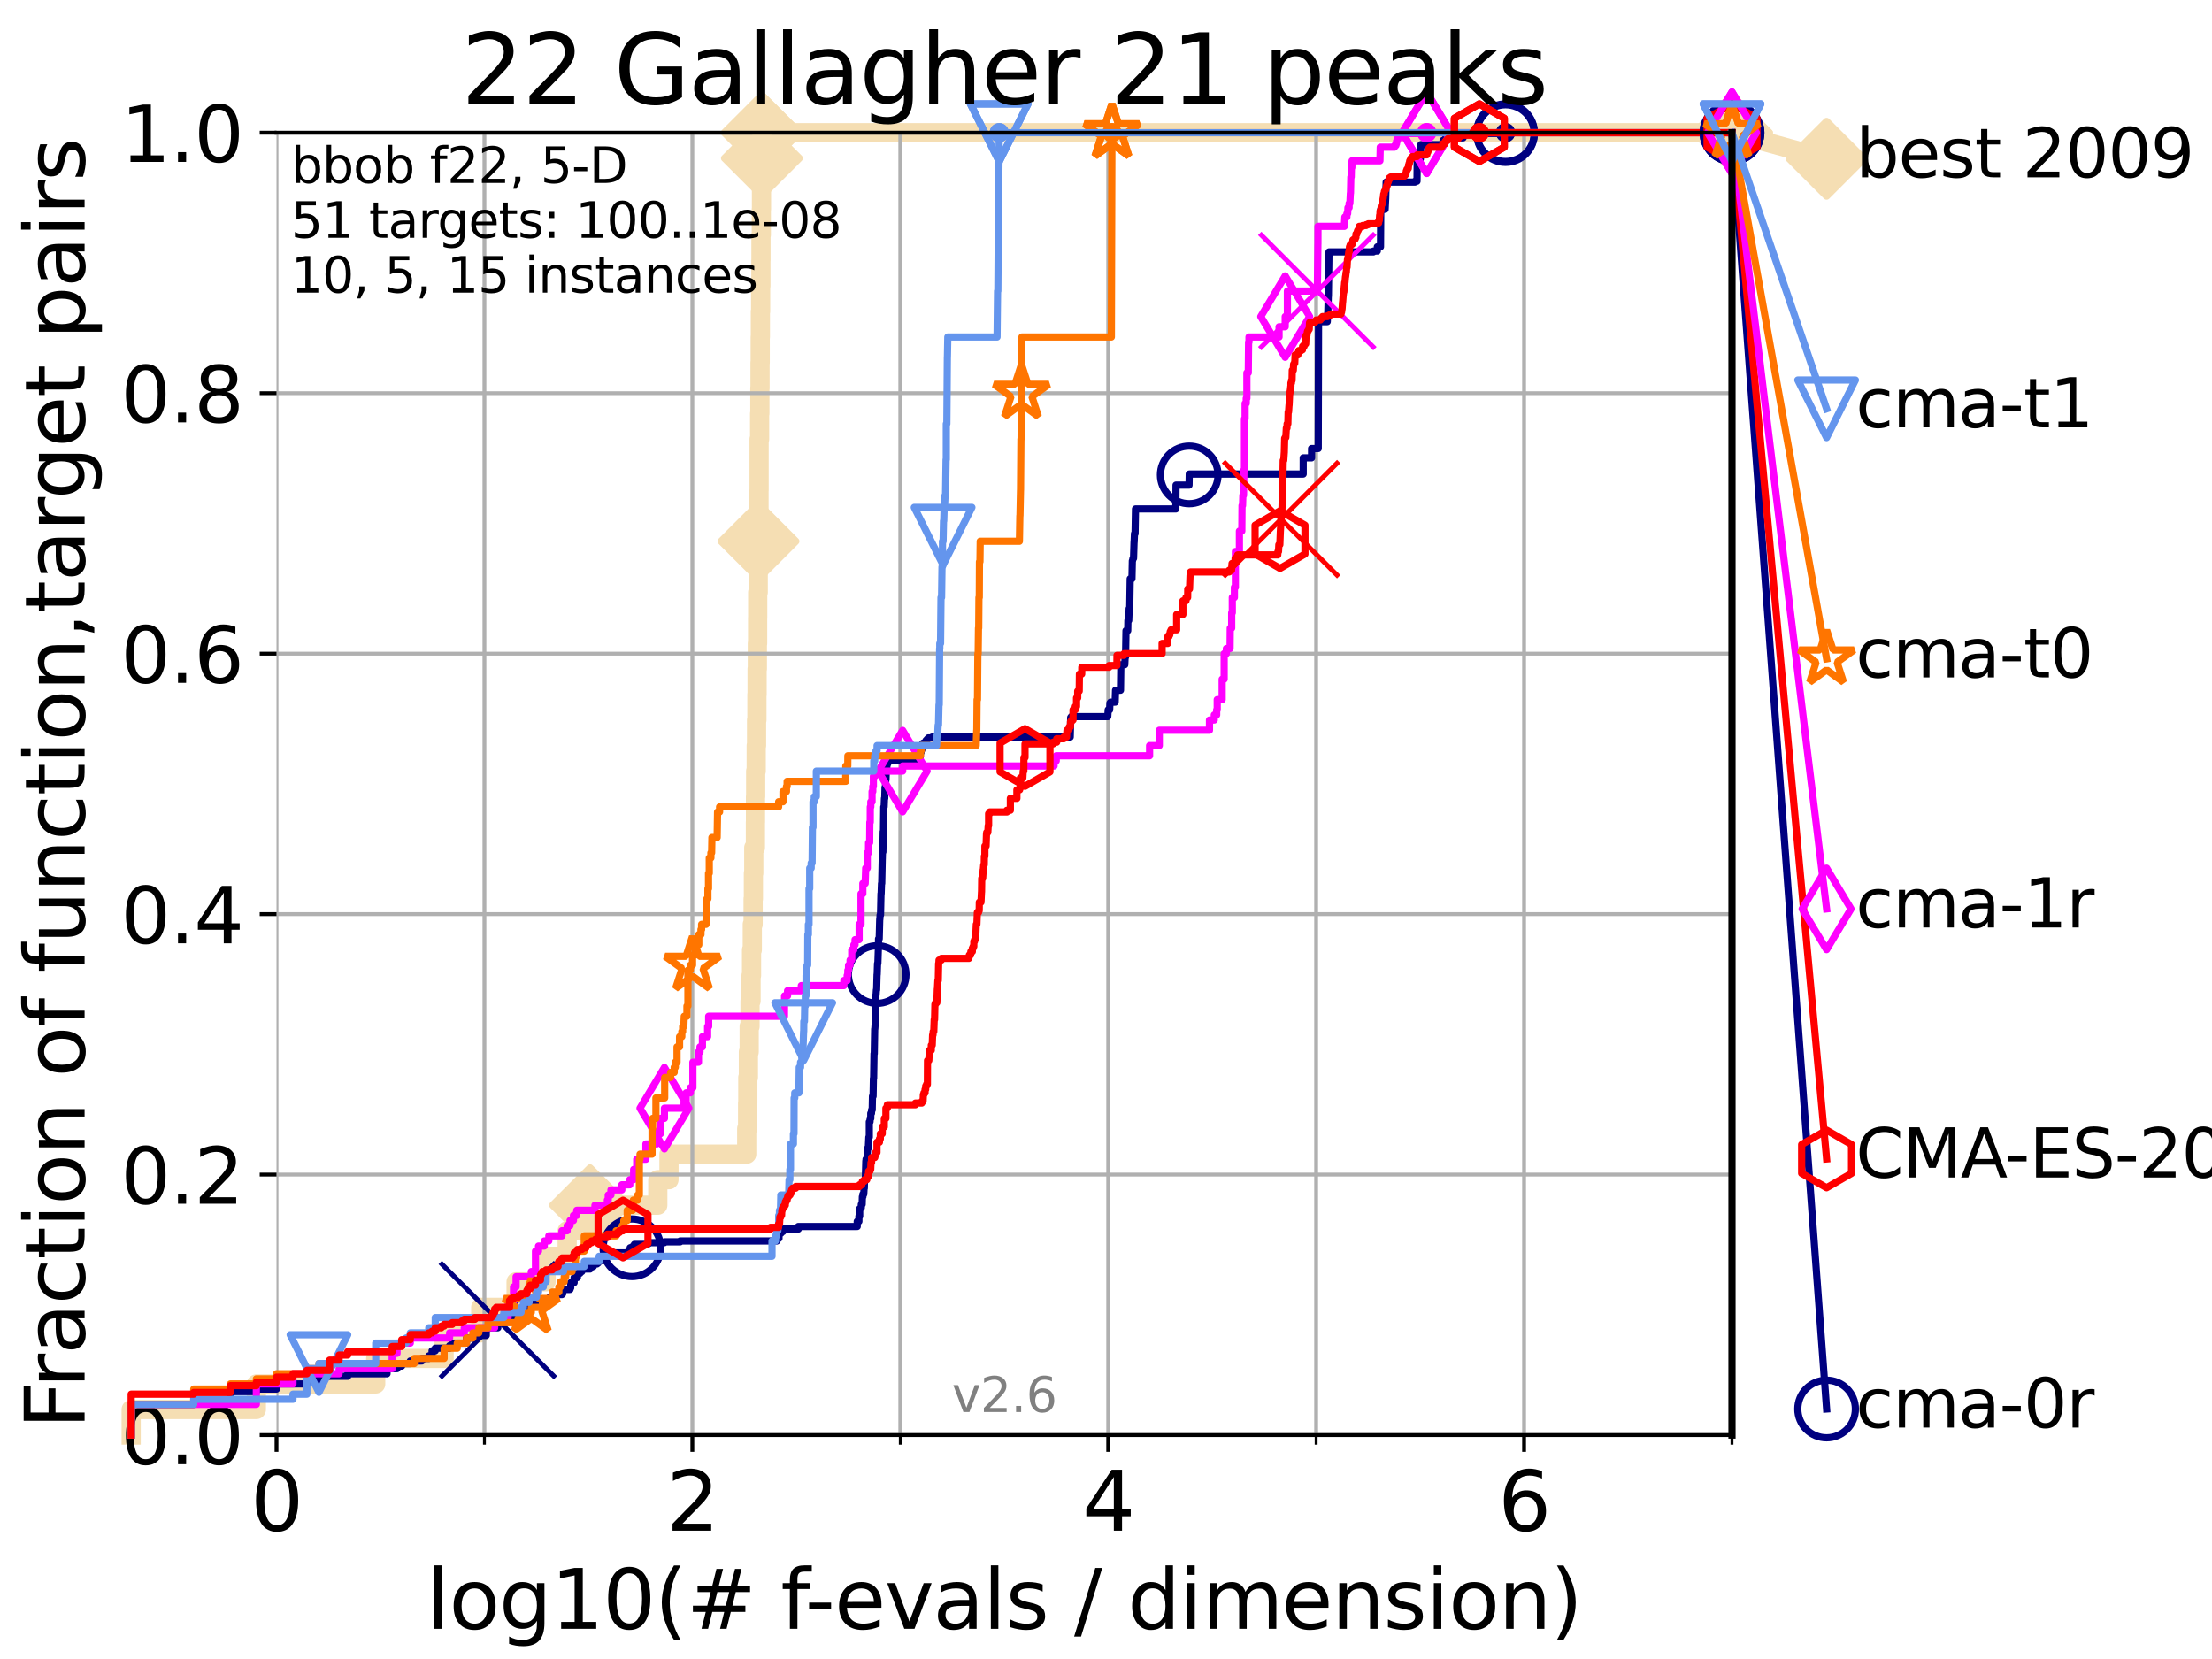 <?xml version="1.0" encoding="utf-8" standalone="no"?>
<!DOCTYPE svg PUBLIC "-//W3C//DTD SVG 1.1//EN"
  "http://www.w3.org/Graphics/SVG/1.1/DTD/svg11.dtd">
<svg xmlns:xlink="http://www.w3.org/1999/xlink" width="460.8pt" height="345.6pt" viewBox="0 0 460.8 345.6" xmlns="http://www.w3.org/2000/svg" version="1.1">
 <defs>
  <style type="text/css">*{stroke-linejoin: round; stroke-linecap: butt}</style>
 </defs>
 <g id="figure_1">
  <g id="patch_1">
   <path d="M 0 345.6 
L 460.8 345.6 
L 460.8 0 
L 0 0 
z
" style="fill: #ffffff"/>
  </g>
  <g id="axes_1">
   <g id="patch_2">
    <path d="M 57.6 298.944 
L 360.806 298.944 
L 360.806 27.648 
L 57.6 27.648 
z
" style="fill: #ffffff"/>
   </g>
   <g id="line2d_1">
    <path d="M 27.324 298.944 
L 27.324 293.624 
L 53.402 293.624 
L 53.402 288.305 
L 78.267 288.305 
L 78.267 282.985 
L 92.52 282.985 
L 92.52 277.666 
L 100.147 277.666 
L 100.147 272.346 
L 107.512 272.346 
L 107.512 267.027 
L 113.765 267.027 
L 113.765 261.707 
L 118.152 261.707 
L 118.152 256.388 
L 122.913 256.388 
L 122.913 251.068 
L 137.031 251.068 
L 137.031 245.749 
L 139.363 245.749 
L 139.363 240.429 
L 155.557 240.429 
L 155.557 235.11 
L 155.742 235.11 
L 155.742 229.79 
L 155.783 229.79 
L 155.783 224.471 
L 155.904 224.471 
L 155.904 219.151 
L 156.066 219.151 
L 156.066 213.832 
L 156.245 213.832 
L 156.245 208.512 
L 156.462 208.512 
L 156.462 203.192 
L 156.56 203.192 
L 156.56 197.873 
L 156.716 197.873 
L 156.716 192.553 
L 156.89 192.553 
L 156.89 187.234 
L 156.947 187.234 
L 156.947 181.914 
L 157.023 181.914 
L 157.023 176.595 
L 157.363 176.595 
L 157.363 171.275 
L 157.382 171.275 
L 157.382 165.956 
L 157.419 165.956 
L 157.419 160.636 
L 157.531 160.636 
L 157.531 155.317 
L 157.605 155.317 
L 157.605 149.997 
L 157.679 149.997 
L 157.679 144.678 
L 157.716 144.678 
L 157.716 139.358 
L 157.771 139.358 
L 157.771 134.039 
L 157.826 134.039 
L 157.826 128.719 
L 157.844 128.719 
L 157.844 123.4 
L 157.953 123.4 
L 157.953 118.08 
L 157.971 118.08 
L 157.971 112.76 
L 158.007 112.76 
L 158.007 107.441 
L 158.116 107.441 
L 158.116 102.121 
L 158.134 102.121 
L 158.134 91.482 
L 158.241 91.482 
L 158.241 86.163 
L 158.295 86.163 
L 158.295 80.843 
L 158.33 80.843 
L 158.33 75.524 
L 158.366 75.524 
L 158.366 70.204 
L 158.401 70.204 
L 158.401 64.885 
L 158.454 64.885 
L 158.454 59.565 
L 158.507 59.565 
L 158.507 54.246 
L 158.525 54.246 
L 158.525 48.926 
L 158.595 48.926 
L 158.595 43.607 
L 158.63 43.607 
L 158.63 38.287 
L 158.648 38.287 
L 158.648 32.968 
L 158.717 32.968 
L 158.717 27.648 
L 360.806 27.648 
" style="fill: none; stroke: #f5deb3; stroke-width: 4; stroke-linecap: square"/>
   </g>
   <g id="line2d_2">
    <defs>
     <path id="m4ceaf76c43" d="M -0 7.778 
L 7.778 0 
L 0 -7.778 
L -7.778 -0 
z
" style="stroke: #f5deb3; stroke-width: 1.5; stroke-linejoin: miter"/>
    </defs>
    <g>
     <use xlink:href="#m4ceaf76c43" x="122.913" y="251.068" style="fill: #f5deb3; stroke: #f5deb3; stroke-width: 1.5; stroke-linejoin: miter"/>
     <use xlink:href="#m4ceaf76c43" x="158.007" y="112.76" style="fill: #f5deb3; stroke: #f5deb3; stroke-width: 1.5; stroke-linejoin: miter"/>
     <use xlink:href="#m4ceaf76c43" x="158.717" y="32.968" style="fill: #f5deb3; stroke: #f5deb3; stroke-width: 1.5; stroke-linejoin: miter"/>
     <use xlink:href="#m4ceaf76c43" x="158.717" y="27.648" style="fill: #f5deb3; stroke: #f5deb3; stroke-width: 1.5; stroke-linejoin: miter"/>
     <use xlink:href="#m4ceaf76c43" x="158.717" y="27.648" style="fill: #f5deb3; stroke: #f5deb3; stroke-width: 1.5; stroke-linejoin: miter"/>
     <use xlink:href="#m4ceaf76c43" x="360.806" y="27.648" style="fill: #f5deb3; stroke: #f5deb3; stroke-width: 1.5; stroke-linejoin: miter"/>
    </g>
   </g>
   <g id="line2d_3">
    <path style="fill: none; stroke: #f5deb3; stroke-width: 4; stroke-linecap: square"/>
    <g/>
   </g>
   <g id="line2d_4">
    <path d="M 360.806 27.648 
L 380.515 33.074 
" style="fill: none; stroke: #f5deb3; stroke-width: 4; stroke-linecap: square"/>
    <g>
     <use xlink:href="#m4ceaf76c43" x="360.806" y="27.648" style="fill: #f5deb3; stroke: #f5deb3; stroke-width: 1.5; stroke-linejoin: miter"/>
     <use xlink:href="#m4ceaf76c43" x="380.515" y="33.074" style="fill: #f5deb3; stroke: #f5deb3; stroke-width: 1.5; stroke-linejoin: miter"/>
    </g>
   </g>
   <g id="matplotlib.axis_1">
    <g id="xtick_1">
     <g id="line2d_5">
      <path d="M 57.6 298.944 
L 57.6 27.648 
" clip-path="url(#p77d319d145)" style="fill: none; stroke: #b0b0b0; stroke-width: 0.8; stroke-linecap: square"/>
     </g>
     <g id="line2d_6">
      <defs>
       <path id="m66c95837d2" d="M 0 0 
L 0 3.5 
" style="stroke: #000000; stroke-width: 0.8"/>
      </defs>
      <g>
       <use xlink:href="#m66c95837d2" x="57.6" y="298.944" style="stroke: #000000; stroke-width: 0.8"/>
      </g>
     </g>
     <g id="text_1">
      <!-- 0 -->
      <g transform="translate(52.192 318.861)scale(0.17 -0.17)">
       <defs>
        <path id="DejaVuSans-30" d="M 2034 4250 
Q 1547 4250 1301 3770 
Q 1056 3291 1056 2328 
Q 1056 1369 1301 889 
Q 1547 409 2034 409 
Q 2525 409 2770 889 
Q 3016 1369 3016 2328 
Q 3016 3291 2770 3770 
Q 2525 4250 2034 4250 
z
M 2034 4750 
Q 2819 4750 3233 4129 
Q 3647 3509 3647 2328 
Q 3647 1150 3233 529 
Q 2819 -91 2034 -91 
Q 1250 -91 836 529 
Q 422 1150 422 2328 
Q 422 3509 836 4129 
Q 1250 4750 2034 4750 
z
" transform="scale(0.016)"/>
       </defs>
       <use xlink:href="#DejaVuSans-30"/>
      </g>
     </g>
    </g>
    <g id="xtick_2">
     <g id="line2d_7">
      <path d="M 144.23 298.944 
L 144.23 27.648 
" clip-path="url(#p77d319d145)" style="fill: none; stroke: #b0b0b0; stroke-width: 0.8; stroke-linecap: square"/>
     </g>
     <g id="line2d_8">
      <g>
       <use xlink:href="#m66c95837d2" x="144.23" y="298.944" style="stroke: #000000; stroke-width: 0.8"/>
      </g>
     </g>
     <g id="text_2">
      <!-- 2 -->
      <g transform="translate(138.822 318.861)scale(0.17 -0.17)">
       <defs>
        <path id="DejaVuSans-32" d="M 1228 531 
L 3431 531 
L 3431 0 
L 469 0 
L 469 531 
Q 828 903 1448 1529 
Q 2069 2156 2228 2338 
Q 2531 2678 2651 2914 
Q 2772 3150 2772 3378 
Q 2772 3750 2511 3984 
Q 2250 4219 1831 4219 
Q 1534 4219 1204 4116 
Q 875 4013 500 3803 
L 500 4441 
Q 881 4594 1212 4672 
Q 1544 4750 1819 4750 
Q 2544 4750 2975 4387 
Q 3406 4025 3406 3419 
Q 3406 3131 3298 2873 
Q 3191 2616 2906 2266 
Q 2828 2175 2409 1742 
Q 1991 1309 1228 531 
z
" transform="scale(0.016)"/>
       </defs>
       <use xlink:href="#DejaVuSans-32"/>
      </g>
     </g>
    </g>
    <g id="xtick_3">
     <g id="line2d_9">
      <path d="M 230.861 298.944 
L 230.861 27.648 
" clip-path="url(#p77d319d145)" style="fill: none; stroke: #b0b0b0; stroke-width: 0.8; stroke-linecap: square"/>
     </g>
     <g id="line2d_10">
      <g>
       <use xlink:href="#m66c95837d2" x="230.861" y="298.944" style="stroke: #000000; stroke-width: 0.8"/>
      </g>
     </g>
     <g id="text_3">
      <!-- 4 -->
      <g transform="translate(225.453 318.861)scale(0.17 -0.17)">
       <defs>
        <path id="DejaVuSans-34" d="M 2419 4116 
L 825 1625 
L 2419 1625 
L 2419 4116 
z
M 2253 4666 
L 3047 4666 
L 3047 1625 
L 3713 1625 
L 3713 1100 
L 3047 1100 
L 3047 0 
L 2419 0 
L 2419 1100 
L 313 1100 
L 313 1709 
L 2253 4666 
z
" transform="scale(0.016)"/>
       </defs>
       <use xlink:href="#DejaVuSans-34"/>
      </g>
     </g>
    </g>
    <g id="xtick_4">
     <g id="line2d_11">
      <path d="M 317.491 298.944 
L 317.491 27.648 
" clip-path="url(#p77d319d145)" style="fill: none; stroke: #b0b0b0; stroke-width: 0.8; stroke-linecap: square"/>
     </g>
     <g id="line2d_12">
      <g>
       <use xlink:href="#m66c95837d2" x="317.491" y="298.944" style="stroke: #000000; stroke-width: 0.8"/>
      </g>
     </g>
     <g id="text_4">
      <!-- 6 -->
      <g transform="translate(312.083 318.861)scale(0.17 -0.17)">
       <defs>
        <path id="DejaVuSans-36" d="M 2113 2584 
Q 1688 2584 1439 2293 
Q 1191 2003 1191 1497 
Q 1191 994 1439 701 
Q 1688 409 2113 409 
Q 2538 409 2786 701 
Q 3034 994 3034 1497 
Q 3034 2003 2786 2293 
Q 2538 2584 2113 2584 
z
M 3366 4563 
L 3366 3988 
Q 3128 4100 2886 4159 
Q 2644 4219 2406 4219 
Q 1781 4219 1451 3797 
Q 1122 3375 1075 2522 
Q 1259 2794 1537 2939 
Q 1816 3084 2150 3084 
Q 2853 3084 3261 2657 
Q 3669 2231 3669 1497 
Q 3669 778 3244 343 
Q 2819 -91 2113 -91 
Q 1303 -91 875 529 
Q 447 1150 447 2328 
Q 447 3434 972 4092 
Q 1497 4750 2381 4750 
Q 2619 4750 2861 4703 
Q 3103 4656 3366 4563 
z
" transform="scale(0.016)"/>
       </defs>
       <use xlink:href="#DejaVuSans-36"/>
      </g>
     </g>
    </g>
    <g id="xtick_5">
     <g id="line2d_13">
      <path d="M 100.915 298.944 
L 100.915 27.648 
" clip-path="url(#p77d319d145)" style="fill: none; stroke: #b0b0b0; stroke-width: 0.8; stroke-linecap: square"/>
     </g>
     <g id="line2d_14">
      <defs>
       <path id="m7400b56da8" d="M 0 0 
L 0 2 
" style="stroke: #000000; stroke-width: 0.6"/>
      </defs>
      <g>
       <use xlink:href="#m7400b56da8" x="100.915" y="298.944" style="stroke: #000000; stroke-width: 0.6"/>
      </g>
     </g>
    </g>
    <g id="xtick_6">
     <g id="line2d_15">
      <path d="M 187.546 298.944 
L 187.546 27.648 
" clip-path="url(#p77d319d145)" style="fill: none; stroke: #b0b0b0; stroke-width: 0.8; stroke-linecap: square"/>
     </g>
     <g id="line2d_16">
      <g>
       <use xlink:href="#m7400b56da8" x="187.546" y="298.944" style="stroke: #000000; stroke-width: 0.6"/>
      </g>
     </g>
    </g>
    <g id="xtick_7">
     <g id="line2d_17">
      <path d="M 274.176 298.944 
L 274.176 27.648 
" clip-path="url(#p77d319d145)" style="fill: none; stroke: #b0b0b0; stroke-width: 0.8; stroke-linecap: square"/>
     </g>
     <g id="line2d_18">
      <g>
       <use xlink:href="#m7400b56da8" x="274.176" y="298.944" style="stroke: #000000; stroke-width: 0.6"/>
      </g>
     </g>
    </g>
    <g id="xtick_8">
     <g id="line2d_19">
      <path d="M 360.806 298.944 
L 360.806 27.648 
" clip-path="url(#p77d319d145)" style="fill: none; stroke: #b0b0b0; stroke-width: 0.8; stroke-linecap: square"/>
     </g>
     <g id="line2d_20">
      <g>
       <use xlink:href="#m7400b56da8" x="360.806" y="298.944" style="stroke: #000000; stroke-width: 0.6"/>
      </g>
     </g>
    </g>
    <g id="text_5">
     <!-- log10(# f-evals / dimension) -->
     <g transform="translate(88.823 339.314)scale(0.17 -0.17)">
      <defs>
       <path id="DejaVuSans-6c" d="M 603 4863 
L 1178 4863 
L 1178 0 
L 603 0 
L 603 4863 
z
" transform="scale(0.016)"/>
       <path id="DejaVuSans-6f" d="M 1959 3097 
Q 1497 3097 1228 2736 
Q 959 2375 959 1747 
Q 959 1119 1226 758 
Q 1494 397 1959 397 
Q 2419 397 2687 759 
Q 2956 1122 2956 1747 
Q 2956 2369 2687 2733 
Q 2419 3097 1959 3097 
z
M 1959 3584 
Q 2709 3584 3137 3096 
Q 3566 2609 3566 1747 
Q 3566 888 3137 398 
Q 2709 -91 1959 -91 
Q 1206 -91 779 398 
Q 353 888 353 1747 
Q 353 2609 779 3096 
Q 1206 3584 1959 3584 
z
" transform="scale(0.016)"/>
       <path id="DejaVuSans-67" d="M 2906 1791 
Q 2906 2416 2648 2759 
Q 2391 3103 1925 3103 
Q 1463 3103 1205 2759 
Q 947 2416 947 1791 
Q 947 1169 1205 825 
Q 1463 481 1925 481 
Q 2391 481 2648 825 
Q 2906 1169 2906 1791 
z
M 3481 434 
Q 3481 -459 3084 -895 
Q 2688 -1331 1869 -1331 
Q 1566 -1331 1297 -1286 
Q 1028 -1241 775 -1147 
L 775 -588 
Q 1028 -725 1275 -790 
Q 1522 -856 1778 -856 
Q 2344 -856 2625 -561 
Q 2906 -266 2906 331 
L 2906 616 
Q 2728 306 2450 153 
Q 2172 0 1784 0 
Q 1141 0 747 490 
Q 353 981 353 1791 
Q 353 2603 747 3093 
Q 1141 3584 1784 3584 
Q 2172 3584 2450 3431 
Q 2728 3278 2906 2969 
L 2906 3500 
L 3481 3500 
L 3481 434 
z
" transform="scale(0.016)"/>
       <path id="DejaVuSans-31" d="M 794 531 
L 1825 531 
L 1825 4091 
L 703 3866 
L 703 4441 
L 1819 4666 
L 2450 4666 
L 2450 531 
L 3481 531 
L 3481 0 
L 794 0 
L 794 531 
z
" transform="scale(0.016)"/>
       <path id="DejaVuSans-28" d="M 1984 4856 
Q 1566 4138 1362 3434 
Q 1159 2731 1159 2009 
Q 1159 1288 1364 580 
Q 1569 -128 1984 -844 
L 1484 -844 
Q 1016 -109 783 600 
Q 550 1309 550 2009 
Q 550 2706 781 3412 
Q 1013 4119 1484 4856 
L 1984 4856 
z
" transform="scale(0.016)"/>
       <path id="DejaVuSans-23" d="M 3272 2816 
L 2363 2816 
L 2100 1772 
L 3016 1772 
L 3272 2816 
z
M 2803 4594 
L 2478 3297 
L 3391 3297 
L 3719 4594 
L 4219 4594 
L 3897 3297 
L 4872 3297 
L 4872 2816 
L 3775 2816 
L 3519 1772 
L 4513 1772 
L 4513 1294 
L 3397 1294 
L 3072 0 
L 2572 0 
L 2894 1294 
L 1978 1294 
L 1656 0 
L 1153 0 
L 1478 1294 
L 494 1294 
L 494 1772 
L 1594 1772 
L 1856 2816 
L 850 2816 
L 850 3297 
L 1978 3297 
L 2297 4594 
L 2803 4594 
z
" transform="scale(0.016)"/>
       <path id="DejaVuSans-20" transform="scale(0.016)"/>
       <path id="DejaVuSans-66" d="M 2375 4863 
L 2375 4384 
L 1825 4384 
Q 1516 4384 1395 4259 
Q 1275 4134 1275 3809 
L 1275 3500 
L 2222 3500 
L 2222 3053 
L 1275 3053 
L 1275 0 
L 697 0 
L 697 3053 
L 147 3053 
L 147 3500 
L 697 3500 
L 697 3744 
Q 697 4328 969 4595 
Q 1241 4863 1831 4863 
L 2375 4863 
z
" transform="scale(0.016)"/>
       <path id="DejaVuSans-2d" d="M 313 2009 
L 1997 2009 
L 1997 1497 
L 313 1497 
L 313 2009 
z
" transform="scale(0.016)"/>
       <path id="DejaVuSans-65" d="M 3597 1894 
L 3597 1613 
L 953 1613 
Q 991 1019 1311 708 
Q 1631 397 2203 397 
Q 2534 397 2845 478 
Q 3156 559 3463 722 
L 3463 178 
Q 3153 47 2828 -22 
Q 2503 -91 2169 -91 
Q 1331 -91 842 396 
Q 353 884 353 1716 
Q 353 2575 817 3079 
Q 1281 3584 2069 3584 
Q 2775 3584 3186 3129 
Q 3597 2675 3597 1894 
z
M 3022 2063 
Q 3016 2534 2758 2815 
Q 2500 3097 2075 3097 
Q 1594 3097 1305 2825 
Q 1016 2553 972 2059 
L 3022 2063 
z
" transform="scale(0.016)"/>
       <path id="DejaVuSans-76" d="M 191 3500 
L 800 3500 
L 1894 563 
L 2988 3500 
L 3597 3500 
L 2284 0 
L 1503 0 
L 191 3500 
z
" transform="scale(0.016)"/>
       <path id="DejaVuSans-61" d="M 2194 1759 
Q 1497 1759 1228 1600 
Q 959 1441 959 1056 
Q 959 750 1161 570 
Q 1363 391 1709 391 
Q 2188 391 2477 730 
Q 2766 1069 2766 1631 
L 2766 1759 
L 2194 1759 
z
M 3341 1997 
L 3341 0 
L 2766 0 
L 2766 531 
Q 2569 213 2275 61 
Q 1981 -91 1556 -91 
Q 1019 -91 701 211 
Q 384 513 384 1019 
Q 384 1609 779 1909 
Q 1175 2209 1959 2209 
L 2766 2209 
L 2766 2266 
Q 2766 2663 2505 2880 
Q 2244 3097 1772 3097 
Q 1472 3097 1187 3025 
Q 903 2953 641 2809 
L 641 3341 
Q 956 3463 1253 3523 
Q 1550 3584 1831 3584 
Q 2591 3584 2966 3190 
Q 3341 2797 3341 1997 
z
" transform="scale(0.016)"/>
       <path id="DejaVuSans-73" d="M 2834 3397 
L 2834 2853 
Q 2591 2978 2328 3040 
Q 2066 3103 1784 3103 
Q 1356 3103 1142 2972 
Q 928 2841 928 2578 
Q 928 2378 1081 2264 
Q 1234 2150 1697 2047 
L 1894 2003 
Q 2506 1872 2764 1633 
Q 3022 1394 3022 966 
Q 3022 478 2636 193 
Q 2250 -91 1575 -91 
Q 1294 -91 989 -36 
Q 684 19 347 128 
L 347 722 
Q 666 556 975 473 
Q 1284 391 1588 391 
Q 1994 391 2212 530 
Q 2431 669 2431 922 
Q 2431 1156 2273 1281 
Q 2116 1406 1581 1522 
L 1381 1569 
Q 847 1681 609 1914 
Q 372 2147 372 2553 
Q 372 3047 722 3315 
Q 1072 3584 1716 3584 
Q 2034 3584 2315 3537 
Q 2597 3491 2834 3397 
z
" transform="scale(0.016)"/>
       <path id="DejaVuSans-2f" d="M 1625 4666 
L 2156 4666 
L 531 -594 
L 0 -594 
L 1625 4666 
z
" transform="scale(0.016)"/>
       <path id="DejaVuSans-64" d="M 2906 2969 
L 2906 4863 
L 3481 4863 
L 3481 0 
L 2906 0 
L 2906 525 
Q 2725 213 2448 61 
Q 2172 -91 1784 -91 
Q 1150 -91 751 415 
Q 353 922 353 1747 
Q 353 2572 751 3078 
Q 1150 3584 1784 3584 
Q 2172 3584 2448 3432 
Q 2725 3281 2906 2969 
z
M 947 1747 
Q 947 1113 1208 752 
Q 1469 391 1925 391 
Q 2381 391 2643 752 
Q 2906 1113 2906 1747 
Q 2906 2381 2643 2742 
Q 2381 3103 1925 3103 
Q 1469 3103 1208 2742 
Q 947 2381 947 1747 
z
" transform="scale(0.016)"/>
       <path id="DejaVuSans-69" d="M 603 3500 
L 1178 3500 
L 1178 0 
L 603 0 
L 603 3500 
z
M 603 4863 
L 1178 4863 
L 1178 4134 
L 603 4134 
L 603 4863 
z
" transform="scale(0.016)"/>
       <path id="DejaVuSans-6d" d="M 3328 2828 
Q 3544 3216 3844 3400 
Q 4144 3584 4550 3584 
Q 5097 3584 5394 3201 
Q 5691 2819 5691 2113 
L 5691 0 
L 5113 0 
L 5113 2094 
Q 5113 2597 4934 2840 
Q 4756 3084 4391 3084 
Q 3944 3084 3684 2787 
Q 3425 2491 3425 1978 
L 3425 0 
L 2847 0 
L 2847 2094 
Q 2847 2600 2669 2842 
Q 2491 3084 2119 3084 
Q 1678 3084 1418 2786 
Q 1159 2488 1159 1978 
L 1159 0 
L 581 0 
L 581 3500 
L 1159 3500 
L 1159 2956 
Q 1356 3278 1631 3431 
Q 1906 3584 2284 3584 
Q 2666 3584 2933 3390 
Q 3200 3197 3328 2828 
z
" transform="scale(0.016)"/>
       <path id="DejaVuSans-6e" d="M 3513 2113 
L 3513 0 
L 2938 0 
L 2938 2094 
Q 2938 2591 2744 2837 
Q 2550 3084 2163 3084 
Q 1697 3084 1428 2787 
Q 1159 2491 1159 1978 
L 1159 0 
L 581 0 
L 581 3500 
L 1159 3500 
L 1159 2956 
Q 1366 3272 1645 3428 
Q 1925 3584 2291 3584 
Q 2894 3584 3203 3211 
Q 3513 2838 3513 2113 
z
" transform="scale(0.016)"/>
       <path id="DejaVuSans-29" d="M 513 4856 
L 1013 4856 
Q 1481 4119 1714 3412 
Q 1947 2706 1947 2009 
Q 1947 1309 1714 600 
Q 1481 -109 1013 -844 
L 513 -844 
Q 928 -128 1133 580 
Q 1338 1288 1338 2009 
Q 1338 2731 1133 3434 
Q 928 4138 513 4856 
z
" transform="scale(0.016)"/>
      </defs>
      <use xlink:href="#DejaVuSans-6c"/>
      <use xlink:href="#DejaVuSans-6f" x="27.783"/>
      <use xlink:href="#DejaVuSans-67" x="88.965"/>
      <use xlink:href="#DejaVuSans-31" x="152.441"/>
      <use xlink:href="#DejaVuSans-30" x="216.064"/>
      <use xlink:href="#DejaVuSans-28" x="279.688"/>
      <use xlink:href="#DejaVuSans-23" x="318.701"/>
      <use xlink:href="#DejaVuSans-20" x="402.49"/>
      <use xlink:href="#DejaVuSans-66" x="434.277"/>
      <use xlink:href="#DejaVuSans-2d" x="463.982"/>
      <use xlink:href="#DejaVuSans-65" x="500.066"/>
      <use xlink:href="#DejaVuSans-76" x="561.59"/>
      <use xlink:href="#DejaVuSans-61" x="620.77"/>
      <use xlink:href="#DejaVuSans-6c" x="682.049"/>
      <use xlink:href="#DejaVuSans-73" x="709.832"/>
      <use xlink:href="#DejaVuSans-20" x="761.932"/>
      <use xlink:href="#DejaVuSans-2f" x="793.719"/>
      <use xlink:href="#DejaVuSans-20" x="827.41"/>
      <use xlink:href="#DejaVuSans-64" x="859.197"/>
      <use xlink:href="#DejaVuSans-69" x="922.674"/>
      <use xlink:href="#DejaVuSans-6d" x="950.457"/>
      <use xlink:href="#DejaVuSans-65" x="1047.869"/>
      <use xlink:href="#DejaVuSans-6e" x="1109.393"/>
      <use xlink:href="#DejaVuSans-73" x="1172.771"/>
      <use xlink:href="#DejaVuSans-69" x="1224.871"/>
      <use xlink:href="#DejaVuSans-6f" x="1252.654"/>
      <use xlink:href="#DejaVuSans-6e" x="1313.836"/>
      <use xlink:href="#DejaVuSans-29" x="1377.215"/>
     </g>
    </g>
   </g>
   <g id="matplotlib.axis_2">
    <g id="ytick_1">
     <g id="line2d_21">
      <path d="M 57.6 298.944 
L 360.806 298.944 
" clip-path="url(#p77d319d145)" style="fill: none; stroke: #b0b0b0; stroke-width: 0.8; stroke-linecap: square"/>
     </g>
     <g id="line2d_22">
      <defs>
       <path id="mb04f8b0a39" d="M 0 0 
L -3.5 0 
" style="stroke: #000000; stroke-width: 0.8"/>
      </defs>
      <g>
       <use xlink:href="#mb04f8b0a39" x="57.6" y="298.944" style="stroke: #000000; stroke-width: 0.8"/>
      </g>
     </g>
     <g id="text_6">
      <!-- 0.0 -->
      <g transform="translate(25.155 305.023)scale(0.16 -0.16)">
       <defs>
        <path id="DejaVuSans-2e" d="M 684 794 
L 1344 794 
L 1344 0 
L 684 0 
L 684 794 
z
" transform="scale(0.016)"/>
       </defs>
       <use xlink:href="#DejaVuSans-30"/>
       <use xlink:href="#DejaVuSans-2e" x="63.623"/>
       <use xlink:href="#DejaVuSans-30" x="95.41"/>
      </g>
     </g>
    </g>
    <g id="ytick_2">
     <g id="line2d_23">
      <path d="M 57.6 244.685 
L 360.806 244.685 
" clip-path="url(#p77d319d145)" style="fill: none; stroke: #b0b0b0; stroke-width: 0.8; stroke-linecap: square"/>
     </g>
     <g id="line2d_24">
      <g>
       <use xlink:href="#mb04f8b0a39" x="57.6" y="244.685" style="stroke: #000000; stroke-width: 0.8"/>
      </g>
     </g>
     <g id="text_7">
      <!-- 0.2 -->
      <g transform="translate(25.155 250.764)scale(0.16 -0.16)">
       <use xlink:href="#DejaVuSans-30"/>
       <use xlink:href="#DejaVuSans-2e" x="63.623"/>
       <use xlink:href="#DejaVuSans-32" x="95.41"/>
      </g>
     </g>
    </g>
    <g id="ytick_3">
     <g id="line2d_25">
      <path d="M 57.6 190.426 
L 360.806 190.426 
" clip-path="url(#p77d319d145)" style="fill: none; stroke: #b0b0b0; stroke-width: 0.8; stroke-linecap: square"/>
     </g>
     <g id="line2d_26">
      <g>
       <use xlink:href="#mb04f8b0a39" x="57.6" y="190.426" style="stroke: #000000; stroke-width: 0.8"/>
      </g>
     </g>
     <g id="text_8">
      <!-- 0.4 -->
      <g transform="translate(25.155 196.504)scale(0.16 -0.16)">
       <use xlink:href="#DejaVuSans-30"/>
       <use xlink:href="#DejaVuSans-2e" x="63.623"/>
       <use xlink:href="#DejaVuSans-34" x="95.41"/>
      </g>
     </g>
    </g>
    <g id="ytick_4">
     <g id="line2d_27">
      <path d="M 57.6 136.166 
L 360.806 136.166 
" clip-path="url(#p77d319d145)" style="fill: none; stroke: #b0b0b0; stroke-width: 0.8; stroke-linecap: square"/>
     </g>
     <g id="line2d_28">
      <g>
       <use xlink:href="#mb04f8b0a39" x="57.6" y="136.166" style="stroke: #000000; stroke-width: 0.8"/>
      </g>
     </g>
     <g id="text_9">
      <!-- 0.6 -->
      <g transform="translate(25.155 142.245)scale(0.16 -0.16)">
       <use xlink:href="#DejaVuSans-30"/>
       <use xlink:href="#DejaVuSans-2e" x="63.623"/>
       <use xlink:href="#DejaVuSans-36" x="95.41"/>
      </g>
     </g>
    </g>
    <g id="ytick_5">
     <g id="line2d_29">
      <path d="M 57.6 81.907 
L 360.806 81.907 
" clip-path="url(#p77d319d145)" style="fill: none; stroke: #b0b0b0; stroke-width: 0.8; stroke-linecap: square"/>
     </g>
     <g id="line2d_30">
      <g>
       <use xlink:href="#mb04f8b0a39" x="57.6" y="81.907" style="stroke: #000000; stroke-width: 0.8"/>
      </g>
     </g>
     <g id="text_10">
      <!-- 0.8 -->
      <g transform="translate(25.155 87.986)scale(0.16 -0.16)">
       <defs>
        <path id="DejaVuSans-38" d="M 2034 2216 
Q 1584 2216 1326 1975 
Q 1069 1734 1069 1313 
Q 1069 891 1326 650 
Q 1584 409 2034 409 
Q 2484 409 2743 651 
Q 3003 894 3003 1313 
Q 3003 1734 2745 1975 
Q 2488 2216 2034 2216 
z
M 1403 2484 
Q 997 2584 770 2862 
Q 544 3141 544 3541 
Q 544 4100 942 4425 
Q 1341 4750 2034 4750 
Q 2731 4750 3128 4425 
Q 3525 4100 3525 3541 
Q 3525 3141 3298 2862 
Q 3072 2584 2669 2484 
Q 3125 2378 3379 2068 
Q 3634 1759 3634 1313 
Q 3634 634 3220 271 
Q 2806 -91 2034 -91 
Q 1263 -91 848 271 
Q 434 634 434 1313 
Q 434 1759 690 2068 
Q 947 2378 1403 2484 
z
M 1172 3481 
Q 1172 3119 1398 2916 
Q 1625 2713 2034 2713 
Q 2441 2713 2670 2916 
Q 2900 3119 2900 3481 
Q 2900 3844 2670 4047 
Q 2441 4250 2034 4250 
Q 1625 4250 1398 4047 
Q 1172 3844 1172 3481 
z
" transform="scale(0.016)"/>
       </defs>
       <use xlink:href="#DejaVuSans-30"/>
       <use xlink:href="#DejaVuSans-2e" x="63.623"/>
       <use xlink:href="#DejaVuSans-38" x="95.41"/>
      </g>
     </g>
    </g>
    <g id="ytick_6">
     <g id="line2d_31">
      <path d="M 57.6 27.648 
L 360.806 27.648 
" clip-path="url(#p77d319d145)" style="fill: none; stroke: #b0b0b0; stroke-width: 0.8; stroke-linecap: square"/>
     </g>
     <g id="line2d_32">
      <g>
       <use xlink:href="#mb04f8b0a39" x="57.6" y="27.648" style="stroke: #000000; stroke-width: 0.8"/>
      </g>
     </g>
     <g id="text_11">
      <!-- 1.0 -->
      <g transform="translate(25.155 33.727)scale(0.16 -0.16)">
       <use xlink:href="#DejaVuSans-31"/>
       <use xlink:href="#DejaVuSans-2e" x="63.623"/>
       <use xlink:href="#DejaVuSans-30" x="95.41"/>
      </g>
     </g>
    </g>
    <g id="text_12">
     <!-- Fraction of function,target pairs -->
     <g transform="translate(17.62 297.681)rotate(-90)scale(0.17 -0.17)">
      <defs>
       <path id="DejaVuSans-46" d="M 628 4666 
L 3309 4666 
L 3309 4134 
L 1259 4134 
L 1259 2759 
L 3109 2759 
L 3109 2228 
L 1259 2228 
L 1259 0 
L 628 0 
L 628 4666 
z
" transform="scale(0.016)"/>
       <path id="DejaVuSans-72" d="M 2631 2963 
Q 2534 3019 2420 3045 
Q 2306 3072 2169 3072 
Q 1681 3072 1420 2755 
Q 1159 2438 1159 1844 
L 1159 0 
L 581 0 
L 581 3500 
L 1159 3500 
L 1159 2956 
Q 1341 3275 1631 3429 
Q 1922 3584 2338 3584 
Q 2397 3584 2469 3576 
Q 2541 3569 2628 3553 
L 2631 2963 
z
" transform="scale(0.016)"/>
       <path id="DejaVuSans-63" d="M 3122 3366 
L 3122 2828 
Q 2878 2963 2633 3030 
Q 2388 3097 2138 3097 
Q 1578 3097 1268 2742 
Q 959 2388 959 1747 
Q 959 1106 1268 751 
Q 1578 397 2138 397 
Q 2388 397 2633 464 
Q 2878 531 3122 666 
L 3122 134 
Q 2881 22 2623 -34 
Q 2366 -91 2075 -91 
Q 1284 -91 818 406 
Q 353 903 353 1747 
Q 353 2603 823 3093 
Q 1294 3584 2113 3584 
Q 2378 3584 2631 3529 
Q 2884 3475 3122 3366 
z
" transform="scale(0.016)"/>
       <path id="DejaVuSans-74" d="M 1172 4494 
L 1172 3500 
L 2356 3500 
L 2356 3053 
L 1172 3053 
L 1172 1153 
Q 1172 725 1289 603 
Q 1406 481 1766 481 
L 2356 481 
L 2356 0 
L 1766 0 
Q 1100 0 847 248 
Q 594 497 594 1153 
L 594 3053 
L 172 3053 
L 172 3500 
L 594 3500 
L 594 4494 
L 1172 4494 
z
" transform="scale(0.016)"/>
       <path id="DejaVuSans-75" d="M 544 1381 
L 544 3500 
L 1119 3500 
L 1119 1403 
Q 1119 906 1312 657 
Q 1506 409 1894 409 
Q 2359 409 2629 706 
Q 2900 1003 2900 1516 
L 2900 3500 
L 3475 3500 
L 3475 0 
L 2900 0 
L 2900 538 
Q 2691 219 2414 64 
Q 2138 -91 1772 -91 
Q 1169 -91 856 284 
Q 544 659 544 1381 
z
M 1991 3584 
L 1991 3584 
z
" transform="scale(0.016)"/>
       <path id="DejaVuSans-2c" d="M 750 794 
L 1409 794 
L 1409 256 
L 897 -744 
L 494 -744 
L 750 256 
L 750 794 
z
" transform="scale(0.016)"/>
       <path id="DejaVuSans-70" d="M 1159 525 
L 1159 -1331 
L 581 -1331 
L 581 3500 
L 1159 3500 
L 1159 2969 
Q 1341 3281 1617 3432 
Q 1894 3584 2278 3584 
Q 2916 3584 3314 3078 
Q 3713 2572 3713 1747 
Q 3713 922 3314 415 
Q 2916 -91 2278 -91 
Q 1894 -91 1617 61 
Q 1341 213 1159 525 
z
M 3116 1747 
Q 3116 2381 2855 2742 
Q 2594 3103 2138 3103 
Q 1681 3103 1420 2742 
Q 1159 2381 1159 1747 
Q 1159 1113 1420 752 
Q 1681 391 2138 391 
Q 2594 391 2855 752 
Q 3116 1113 3116 1747 
z
" transform="scale(0.016)"/>
      </defs>
      <use xlink:href="#DejaVuSans-46"/>
      <use xlink:href="#DejaVuSans-72" x="50.27"/>
      <use xlink:href="#DejaVuSans-61" x="91.383"/>
      <use xlink:href="#DejaVuSans-63" x="152.662"/>
      <use xlink:href="#DejaVuSans-74" x="207.643"/>
      <use xlink:href="#DejaVuSans-69" x="246.852"/>
      <use xlink:href="#DejaVuSans-6f" x="274.635"/>
      <use xlink:href="#DejaVuSans-6e" x="335.816"/>
      <use xlink:href="#DejaVuSans-20" x="399.195"/>
      <use xlink:href="#DejaVuSans-6f" x="430.982"/>
      <use xlink:href="#DejaVuSans-66" x="492.164"/>
      <use xlink:href="#DejaVuSans-20" x="527.369"/>
      <use xlink:href="#DejaVuSans-66" x="559.156"/>
      <use xlink:href="#DejaVuSans-75" x="594.361"/>
      <use xlink:href="#DejaVuSans-6e" x="657.74"/>
      <use xlink:href="#DejaVuSans-63" x="721.119"/>
      <use xlink:href="#DejaVuSans-74" x="776.1"/>
      <use xlink:href="#DejaVuSans-69" x="815.309"/>
      <use xlink:href="#DejaVuSans-6f" x="843.092"/>
      <use xlink:href="#DejaVuSans-6e" x="904.273"/>
      <use xlink:href="#DejaVuSans-2c" x="967.652"/>
      <use xlink:href="#DejaVuSans-74" x="999.439"/>
      <use xlink:href="#DejaVuSans-61" x="1038.648"/>
      <use xlink:href="#DejaVuSans-72" x="1099.928"/>
      <use xlink:href="#DejaVuSans-67" x="1139.291"/>
      <use xlink:href="#DejaVuSans-65" x="1202.768"/>
      <use xlink:href="#DejaVuSans-74" x="1264.291"/>
      <use xlink:href="#DejaVuSans-20" x="1303.5"/>
      <use xlink:href="#DejaVuSans-70" x="1335.287"/>
      <use xlink:href="#DejaVuSans-61" x="1398.764"/>
      <use xlink:href="#DejaVuSans-69" x="1460.043"/>
      <use xlink:href="#DejaVuSans-72" x="1487.826"/>
      <use xlink:href="#DejaVuSans-73" x="1528.939"/>
     </g>
    </g>
   </g>
   <g id="line2d_33">
    <defs>
     <path id="mae5f2a9948" d="M 0 1.5 
C 0.398 1.5 0.779 1.342 1.061 1.061 
C 1.342 0.779 1.5 0.398 1.5 0 
C 1.5 -0.398 1.342 -0.779 1.061 -1.061 
C 0.779 -1.342 0.398 -1.5 0 -1.5 
C -0.398 -1.5 -0.779 -1.342 -1.061 -1.061 
C -1.342 -0.779 -1.5 -0.398 -1.5 0 
C -1.5 0.398 -1.342 0.779 -1.061 1.061 
C -0.779 1.342 -0.398 1.5 0 1.5 
z
" style="stroke: #f5deb3"/>
    </defs>
    <g>
     <use xlink:href="#mae5f2a9948" x="158.717" y="27.648" style="fill: #f5deb3; stroke: #f5deb3"/>
     <use xlink:href="#mae5f2a9948" x="158.717" y="27.648" style="fill: #f5deb3; stroke: #f5deb3"/>
    </g>
   </g>
   <g id="line2d_34">
    <defs>
     <path id="m02682ffe38" d="M 0 1.5 
C 0.398 1.5 0.779 1.342 1.061 1.061 
C 1.342 0.779 1.5 0.398 1.5 0 
C 1.5 -0.398 1.342 -0.779 1.061 -1.061 
C 0.779 -1.342 0.398 -1.5 0 -1.5 
C -0.398 -1.5 -0.779 -1.342 -1.061 -1.061 
C -1.342 -0.779 -1.5 -0.398 -1.5 0 
C -1.5 0.398 -1.342 0.779 -1.061 1.061 
C -0.779 1.342 -0.398 1.5 0 1.5 
z
" style="stroke: #000080"/>
    </defs>
    <g>
     <use xlink:href="#m02682ffe38" x="313.632" y="27.648" style="fill: #000080; stroke: #000080"/>
     <use xlink:href="#m02682ffe38" x="313.632" y="27.648" style="fill: #000080; stroke: #000080"/>
    </g>
   </g>
   <g id="line2d_35">
    <path d="M 27.324 298.944 
L 27.324 292.561 
L 40.363 292.561 
L 40.363 292.029 
L 47.991 292.029 
L 47.991 289.901 
L 53.402 289.901 
L 53.402 289.369 
L 57.6 289.369 
L 57.6 288.305 
L 63.93 288.305 
L 63.93 287.773 
L 66.441 287.773 
L 66.441 286.709 
L 72.432 286.709 
L 72.432 286.177 
L 80.621 286.177 
L 80.621 285.113 
L 82.713 285.113 
L 82.713 284.581 
L 83.678 284.581 
L 83.678 284.049 
L 85.471 284.049 
L 85.471 283.517 
L 87.876 283.517 
L 87.876 282.985 
L 89.324 282.985 
L 89.324 282.453 
L 90.008 282.453 
L 90.008 281.39 
L 90.668 281.39 
L 90.668 280.858 
L 93.66 280.858 
L 93.66 280.326 
L 94.206 280.326 
L 94.206 279.794 
L 97.182 279.794 
L 97.182 278.73 
L 99.347 278.73 
L 99.347 278.198 
L 101.288 278.198 
L 101.288 276.602 
L 103.707 276.602 
L 103.707 275.006 
L 104.345 275.006 
L 104.345 274.474 
L 104.656 274.474 
L 104.656 274.297 
L 106.138 274.297 
L 106.138 274.12 
L 107.512 274.12 
L 107.512 273.056 
L 108.543 273.056 
L 108.543 272.878 
L 110.221 272.878 
L 110.221 271.814 
L 110.449 271.814 
L 110.449 271.637 
L 111.117 271.637 
L 111.117 271.46 
L 111.335 271.46 
L 111.335 271.282 
L 114.51 271.282 
L 114.51 270.219 
L 115.576 270.219 
L 115.576 269.687 
L 117.068 269.687 
L 117.068 269.509 
L 117.227 269.509 
L 117.227 268.623 
L 118.745 268.623 
L 118.745 268.268 
L 118.89 268.268 
L 118.89 267.204 
L 119.6 267.204 
L 119.6 266.14 
L 120.284 266.14 
L 120.284 265.254 
L 120.814 265.254 
L 120.814 264.899 
L 121.202 264.899 
L 121.202 264.367 
L 122.913 264.367 
L 122.913 263.835 
L 123.601 263.835 
L 123.601 263.303 
L 124.374 263.303 
L 124.374 263.126 
L 124.589 263.126 
L 124.695 262.594 
L 125.83 262.594 
L 125.83 262.239 
L 126.323 262.239 
L 126.323 261.353 
L 126.804 261.353 
L 126.804 261.175 
L 127.181 261.175 
L 127.181 260.998 
L 130.888 260.998 
L 130.888 260.643 
L 131.266 260.643 
L 131.266 259.934 
L 131.637 259.934 
L 131.637 259.757 
L 131.929 259.757 
L 131.929 259.579 
L 132.145 259.579 
L 132.145 259.225 
L 134.87 259.225 
L 134.87 259.048 
L 135.177 259.048 
L 135.177 258.87 
L 138.413 258.87 
L 138.413 258.693 
L 141.697 258.693 
L 141.697 258.516 
L 161.84 258.516 
L 161.84 257.984 
L 162.277 257.984 
L 162.277 256.92 
L 162.677 256.92 
L 162.677 256.565 
L 163.095 256.565 
L 163.095 256.033 
L 166.31 256.033 
L 166.31 255.501 
L 178.577 255.501 
L 178.577 254.437 
L 178.926 254.437 
L 178.926 253.373 
L 179.085 253.373 
L 179.085 251.778 
L 179.267 251.778 
L 179.267 251.6 
L 179.425 251.6 
L 179.425 250.891 
L 179.603 250.891 
L 179.649 249.295 
L 179.758 249.295 
L 179.758 248.763 
L 179.933 248.763 
L 180.006 247.522 
L 180.046 247.522 
L 180.09 245.926 
L 180.257 245.926 
L 180.368 241.848 
L 180.407 241.848 
L 180.412 241.493 
L 180.62 241.493 
L 180.728 239.188 
L 180.89 239.188 
L 180.997 236.883 
L 181.092 236.883 
L 181.092 233.691 
L 181.24 233.691 
L 181.272 232.982 
L 181.397 232.982 
L 181.397 231.918 
L 181.543 231.918 
L 181.574 231.209 
L 181.697 231.209 
L 181.754 228.372 
L 181.881 228.372 
L 181.947 224.648 
L 181.993 224.648 
L 182.074 219.506 
L 182.124 219.506 
L 182.214 214.363 
L 182.239 214.363 
L 182.338 212.945 
L 182.363 212.945 
L 182.462 207.271 
L 182.501 207.271 
L 182.57 206.207 
L 182.619 206.207 
L 182.707 203.015 
L 182.731 203.015 
L 182.809 200.71 
L 182.876 200.71 
L 182.987 197.341 
L 183.011 197.341 
L 183.011 195.568 
L 183.154 195.568 
L 183.263 191.49 
L 183.287 191.49 
L 183.339 190.603 
L 183.428 190.603 
L 183.526 186.17 
L 183.558 186.17 
L 183.633 184.042 
L 183.679 184.042 
L 183.789 178.9 
L 183.794 178.9 
L 183.831 177.481 
L 183.922 177.481 
L 183.991 173.226 
L 184.05 173.226 
L 184.108 168.084 
L 184.185 168.084 
L 184.252 166.31 
L 184.31 166.31 
L 184.368 164.005 
L 184.444 164.005 
L 184.533 162.409 
L 184.568 162.409 
L 184.625 160.636 
L 184.7 160.636 
L 184.765 159.395 
L 184.822 159.395 
L 184.822 159.04 
L 184.96 159.04 
L 184.96 158.686 
L 185.115 158.686 
L 185.201 158.331 
L 191.565 158.331 
L 191.565 157.799 
L 191.686 157.799 
L 191.719 156.735 
L 191.86 156.735 
L 191.893 156.203 
L 192.033 156.203 
L 192.086 155.494 
L 192.151 155.494 
L 192.151 154.962 
L 192.321 154.962 
L 192.321 154.785 
L 192.907 154.785 
L 192.907 154.253 
L 193.071 154.253 
L 193.071 154.075 
L 193.233 154.075 
L 193.233 153.898 
L 193.393 153.898 
L 193.393 153.721 
L 194.176 153.721 
L 194.176 153.544 
L 222.946 153.544 
L 223.045 149.465 
L 223.177 149.465 
L 223.177 149.288 
L 230.767 149.288 
L 230.854 147.869 
L 231.158 147.869 
L 231.222 146.451 
L 231.35 146.451 
L 231.35 146.274 
L 232.306 146.274 
L 232.387 143.791 
L 233.418 143.791 
L 233.492 138.472 
L 234.31 138.472 
L 234.383 136.876 
L 234.473 136.876 
L 234.563 131.379 
L 234.927 131.379 
L 234.963 129.251 
L 235.137 129.251 
L 235.224 126.769 
L 235.34 126.769 
L 235.438 120.562 
L 235.81 120.562 
L 235.888 116.839 
L 235.921 116.839 
L 236.021 116.307 
L 236.137 116.307 
L 236.242 112.938 
L 236.259 112.938 
L 236.333 111.165 
L 236.455 111.165 
L 236.546 106.022 
L 244.95 106.022 
L 244.991 101.058 
L 247.703 101.058 
L 247.739 98.752 
L 271.48 98.752 
L 271.485 95.383 
L 273.222 95.383 
L 273.226 93.433 
L 274.614 93.433 
L 274.674 67.013 
L 276.493 67.013 
L 276.599 65.062 
L 276.61 65.062 
L 276.701 61.693 
L 276.723 61.693 
L 276.832 53.536 
L 276.835 53.536 
L 276.859 52.472 
L 286.103 52.472 
L 286.103 52.295 
L 286.917 52.295 
L 286.919 51.409 
L 287.584 51.409 
L 287.636 43.607 
L 288.548 43.607 
L 288.657 41.479 
L 288.662 41.479 
L 288.765 37.932 
L 294.764 37.932 
L 294.764 37.755 
L 295.189 37.755 
L 295.231 33.145 
L 295.877 33.145 
L 295.973 30.308 
L 295.993 30.308 
L 295.993 30.13 
L 300.599 30.13 
L 300.621 29.244 
L 301.134 29.244 
L 301.148 28.712 
L 304.797 28.712 
L 304.805 28.18 
L 305.257 28.18 
L 305.257 28.003 
L 308.224 28.003 
L 308.224 27.825 
L 313.632 27.825 
L 313.632 27.648 
L 360.806 27.648 
L 360.806 27.648 
" style="fill: none; stroke: #000080; stroke-width: 1.5; stroke-linecap: square"/>
   </g>
   <g id="line2d_36">
    <defs>
     <path id="m34a9da035c" d="M 0 6 
C 1.591 6 3.117 5.368 4.243 4.243 
C 5.368 3.117 6 1.591 6 0 
C 6 -1.591 5.368 -3.117 4.243 -4.243 
C 3.117 -5.368 1.591 -6 0 -6 
C -1.591 -6 -3.117 -5.368 -4.243 -4.243 
C -5.368 -3.117 -6 -1.591 -6 0 
C -6 1.591 -5.368 3.117 -4.243 4.243 
C -3.117 5.368 -1.591 6 0 6 
z
" style="stroke: #000080; stroke-width: 1.5"/>
    </defs>
    <g>
     <use xlink:href="#m34a9da035c" x="131.637" y="259.934" style="fill-opacity: 0; stroke: #000080; stroke-width: 1.5"/>
     <use xlink:href="#m34a9da035c" x="182.731" y="203.015" style="fill-opacity: 0; stroke: #000080; stroke-width: 1.5"/>
     <use xlink:href="#m34a9da035c" x="247.739" y="98.93" style="fill-opacity: 0; stroke: #000080; stroke-width: 1.5"/>
     <use xlink:href="#m34a9da035c" x="313.632" y="27.825" style="fill-opacity: 0; stroke: #000080; stroke-width: 1.5"/>
     <use xlink:href="#m34a9da035c" x="313.632" y="27.648" style="fill-opacity: 0; stroke: #000080; stroke-width: 1.5"/>
     <use xlink:href="#m34a9da035c" x="360.806" y="27.648" style="fill-opacity: 0; stroke: #000080; stroke-width: 1.5"/>
    </g>
   </g>
   <g id="line2d_37">
    <path style="fill: none; stroke: #000080; stroke-width: 1.5; stroke-linecap: square"/>
    <g/>
   </g>
   <g id="line2d_38">
    <path d="M 103.707 275.006 
" clip-path="url(#p77d319d145)" style="fill: none; stroke: #000080; stroke-width: 1.5; stroke-linecap: square"/>
    <defs>
     <path id="mb120ac8fc7" d="M -12 12 
L 12 -12 
M -12 -12 
L 12 12 
" style="stroke: #000080"/>
    </defs>
    <g clip-path="url(#p77d319d145)">
     <use xlink:href="#mb120ac8fc7" x="103.707" y="275.006" style="fill: #000080; stroke: #000080"/>
    </g>
   </g>
   <g id="line2d_39">
    <defs>
     <path id="m2a5d4a033a" d="M 0 1.5 
C 0.398 1.5 0.779 1.342 1.061 1.061 
C 1.342 0.779 1.5 0.398 1.5 0 
C 1.5 -0.398 1.342 -0.779 1.061 -1.061 
C 0.779 -1.342 0.398 -1.5 0 -1.5 
C -0.398 -1.5 -0.779 -1.342 -1.061 -1.061 
C -1.342 -0.779 -1.5 -0.398 -1.5 0 
C -1.5 0.398 -1.342 0.779 -1.061 1.061 
C -0.779 1.342 -0.398 1.5 0 1.5 
z
" style="stroke: #ff00ff"/>
    </defs>
    <g>
     <use xlink:href="#m2a5d4a033a" x="297.2" y="27.648" style="fill: #ff00ff; stroke: #ff00ff"/>
     <use xlink:href="#m2a5d4a033a" x="297.2" y="27.648" style="fill: #ff00ff; stroke: #ff00ff"/>
    </g>
   </g>
   <g id="line2d_40">
    <path d="M 27.324 298.944 
L 27.324 292.561 
L 53.402 292.561 
L 53.402 288.305 
L 61.03 288.305 
L 61.03 286.177 
L 70.639 286.177 
L 70.639 285.113 
L 81.696 285.113 
L 81.696 281.922 
L 82.713 281.922 
L 82.713 279.794 
L 85.471 279.794 
L 85.471 278.73 
L 93.66 278.73 
L 93.66 277.666 
L 96.718 277.666 
L 96.718 276.602 
L 103.047 276.602 
L 103.047 275.538 
L 104.029 275.538 
L 104.029 274.474 
L 105.851 274.474 
L 105.851 271.282 
L 106.974 271.282 
L 106.974 268.091 
L 107.512 268.091 
L 107.512 265.963 
L 110.675 265.963 
L 110.675 264.899 
L 111.55 264.899 
L 111.55 260.643 
L 112.18 260.643 
L 112.18 259.579 
L 113.381 259.579 
L 113.381 258.516 
L 114.327 258.516 
L 114.327 257.452 
L 117.068 257.452 
L 117.068 256.388 
L 118.152 256.388 
L 118.152 255.324 
L 118.745 255.324 
L 118.745 254.26 
L 119.46 254.26 
L 119.46 253.196 
L 120.149 253.196 
L 120.149 252.132 
L 123.936 252.132 
L 123.936 251.068 
L 126.517 251.068 
L 126.517 250.004 
L 126.709 250.004 
L 126.709 248.94 
L 127.274 248.94 
L 127.274 247.877 
L 129.541 247.877 
L 129.541 246.813 
L 131.191 246.813 
L 131.191 245.749 
L 132.001 245.749 
L 132.001 243.621 
L 132.639 243.621 
L 132.639 241.493 
L 134.558 241.493 
L 134.558 238.301 
L 136.809 238.301 
L 136.809 236.174 
L 137.574 236.174 
L 137.574 232.982 
L 138.413 232.982 
L 138.413 230.854 
L 142.498 230.854 
L 142.498 229.79 
L 142.946 229.79 
L 142.946 227.662 
L 143.812 227.662 
L 143.812 226.598 
L 144.343 226.598 
L 144.343 221.279 
L 145.503 221.279 
L 145.503 219.151 
L 145.817 219.151 
L 145.817 218.087 
L 146.329 218.087 
L 146.329 215.959 
L 147.408 215.959 
L 147.408 213.832 
L 147.629 213.832 
L 147.629 211.704 
L 163.41 211.704 
L 163.437 207.448 
L 164.064 207.448 
L 164.064 206.384 
L 166.928 206.384 
L 166.928 205.32 
L 175.793 205.32 
L 175.793 204.256 
L 176.483 204.256 
L 176.483 203.192 
L 176.618 203.192 
L 176.618 202.129 
L 176.766 202.129 
L 176.766 201.065 
L 177.083 201.065 
L 177.083 200.001 
L 177.434 200.001 
L 177.434 197.873 
L 177.873 197.873 
L 177.873 196.809 
L 178.123 196.809 
L 178.123 195.745 
L 178.973 195.745 
L 178.973 192.553 
L 179.367 192.553 
L 179.367 186.17 
L 179.746 186.17 
L 179.746 184.042 
L 180.235 184.042 
L 180.34 180.85 
L 180.669 180.85 
L 180.669 177.659 
L 180.927 177.659 
L 180.943 175.531 
L 181.166 175.531 
L 181.198 171.275 
L 181.287 171.275 
L 181.298 168.084 
L 181.402 168.084 
L 181.402 167.02 
L 181.667 167.02 
L 181.667 164.892 
L 181.82 164.892 
L 181.82 163.828 
L 181.942 163.828 
L 181.942 161.7 
L 182.274 161.7 
L 182.274 160.636 
L 188.039 160.636 
L 188.039 159.572 
L 219.584 159.572 
L 219.584 158.508 
L 220.037 158.508 
L 220.037 157.445 
L 239.48 157.445 
L 239.48 155.317 
L 241.502 155.317 
L 241.502 152.125 
L 251.957 152.125 
L 251.957 149.997 
L 252.953 149.997 
L 252.953 148.933 
L 253.456 148.933 
L 253.456 147.869 
L 253.572 147.869 
L 253.572 145.742 
L 254.599 145.742 
L 254.599 141.486 
L 255.015 141.486 
L 255.015 136.166 
L 255.477 136.166 
L 255.477 135.102 
L 256.245 135.102 
L 256.281 130.847 
L 256.582 130.847 
L 256.582 127.655 
L 256.711 127.655 
L 256.711 124.463 
L 257.149 124.463 
L 257.149 122.336 
L 257.357 122.336 
L 257.357 114.888 
L 258.191 114.888 
L 258.191 110.633 
L 258.695 110.633 
L 258.736 105.313 
L 258.847 105.313 
L 258.908 103.185 
L 259.044 103.185 
L 259.139 97.866 
L 259.248 97.866 
L 259.248 87.227 
L 259.38 87.227 
L 259.38 84.035 
L 259.616 84.035 
L 259.616 82.971 
L 259.75 82.971 
L 259.75 77.652 
L 260.04 77.652 
L 260.104 71.268 
L 260.187 71.268 
L 260.187 70.204 
L 266.451 70.204 
L 266.451 68.076 
L 267.733 68.076 
L 267.733 65.949 
L 268.19 65.949 
L 268.19 60.629 
L 274.431 60.629 
L 274.541 50.877 
L 274.548 50.877 
L 274.559 47.153 
L 280.048 47.153 
L 280.156 45.202 
L 280.581 45.202 
L 280.581 44.493 
L 280.741 44.493 
L 280.8 43.252 
L 281.044 43.252 
L 281.044 42.365 
L 281.195 42.365 
L 281.301 40.238 
L 281.329 40.238 
L 281.405 36.869 
L 281.478 36.869 
L 281.52 34.918 
L 281.612 34.918 
L 281.659 33.499 
L 287.467 33.499 
L 287.529 30.662 
L 290.483 30.662 
L 290.546 30.308 
L 290.791 30.308 
L 290.791 29.953 
L 290.919 29.953 
L 290.919 29.421 
L 291.062 29.421 
L 291.062 29.067 
L 291.213 29.067 
L 291.25 28.18 
L 291.397 28.18 
L 291.397 27.825 
L 297.2 27.825 
L 297.2 27.648 
L 360.806 27.648 
L 360.806 27.648 
" style="fill: none; stroke: #ff00ff; stroke-width: 1.5; stroke-linecap: square"/>
   </g>
   <g id="line2d_41">
    <defs>
     <path id="m3d0fd874cd" d="M -0 8.485 
L 5.091 0 
L 0 -8.485 
L -5.091 -0 
z
" style="stroke: #ff00ff; stroke-width: 1.5; stroke-linejoin: miter"/>
    </defs>
    <g>
     <use xlink:href="#m3d0fd874cd" x="138.413" y="230.854" style="fill-opacity: 0; stroke: #ff00ff; stroke-width: 1.5; stroke-linejoin: miter"/>
     <use xlink:href="#m3d0fd874cd" x="188.039" y="160.636" style="fill-opacity: 0; stroke: #ff00ff; stroke-width: 1.5; stroke-linejoin: miter"/>
     <use xlink:href="#m3d0fd874cd" x="267.733" y="65.949" style="fill-opacity: 0; stroke: #ff00ff; stroke-width: 1.5; stroke-linejoin: miter"/>
     <use xlink:href="#m3d0fd874cd" x="297.2" y="27.648" style="fill-opacity: 0; stroke: #ff00ff; stroke-width: 1.5; stroke-linejoin: miter"/>
     <use xlink:href="#m3d0fd874cd" x="297.2" y="27.648" style="fill-opacity: 0; stroke: #ff00ff; stroke-width: 1.5; stroke-linejoin: miter"/>
     <use xlink:href="#m3d0fd874cd" x="360.806" y="27.648" style="fill-opacity: 0; stroke: #ff00ff; stroke-width: 1.5; stroke-linejoin: miter"/>
    </g>
   </g>
   <g id="line2d_42">
    <path style="fill: none; stroke: #ff00ff; stroke-width: 1.5; stroke-linecap: square"/>
    <g/>
   </g>
   <g id="line2d_43">
    <path d="M 274.421 60.629 
" clip-path="url(#p77d319d145)" style="fill: none; stroke: #ff00ff; stroke-width: 1.5; stroke-linecap: square"/>
    <defs>
     <path id="m84473b451e" d="M -12 12 
L 12 -12 
M -12 -12 
L 12 12 
" style="stroke: #ff00ff"/>
    </defs>
    <g clip-path="url(#p77d319d145)">
     <use xlink:href="#m84473b451e" x="274.421" y="60.629" style="fill: #ff00ff; stroke: #ff00ff"/>
    </g>
   </g>
   <g id="line2d_44">
    <defs>
     <path id="m85ffe5ff5c" d="M 0 1.5 
C 0.398 1.5 0.779 1.342 1.061 1.061 
C 1.342 0.779 1.5 0.398 1.5 0 
C 1.5 -0.398 1.342 -0.779 1.061 -1.061 
C 0.779 -1.342 0.398 -1.5 0 -1.5 
C -0.398 -1.5 -0.779 -1.342 -1.061 -1.061 
C -1.342 -0.779 -1.5 -0.398 -1.5 0 
C -1.5 0.398 -1.342 0.779 -1.061 1.061 
C -0.779 1.342 -0.398 1.5 0 1.5 
z
" style="stroke: #ff7500"/>
    </defs>
    <g>
     <use xlink:href="#m85ffe5ff5c" x="231.633" y="27.648" style="fill: #ff7500; stroke: #ff7500"/>
     <use xlink:href="#m85ffe5ff5c" x="231.633" y="27.648" style="fill: #ff7500; stroke: #ff7500"/>
    </g>
   </g>
   <g id="line2d_45">
    <path d="M 27.324 298.944 
L 27.324 292.561 
L 40.363 292.561 
L 40.363 289.369 
L 47.991 289.369 
L 47.991 288.305 
L 53.402 288.305 
L 53.402 287.241 
L 57.6 287.241 
L 57.6 286.177 
L 63.93 286.177 
L 63.93 285.113 
L 66.441 285.113 
L 66.441 284.049 
L 86.307 284.049 
L 86.307 282.985 
L 92.52 282.985 
L 92.52 280.858 
L 95.251 280.858 
L 95.251 279.794 
L 97.182 279.794 
L 97.182 278.73 
L 98.51 278.73 
L 98.51 277.666 
L 99.751 277.666 
L 99.751 276.602 
L 101.653 276.602 
L 101.653 275.538 
L 108.792 275.538 
L 108.792 274.474 
L 109.52 274.474 
L 109.52 273.41 
L 110.675 273.41 
L 110.675 272.346 
L 112.989 272.346 
L 112.989 271.282 
L 115.051 271.282 
L 115.051 269.155 
L 116.419 269.155 
L 116.419 268.091 
L 116.746 268.091 
L 116.746 267.027 
L 117.54 267.027 
L 117.54 265.963 
L 117.849 265.963 
L 117.849 264.899 
L 119.177 264.899 
L 119.177 263.835 
L 119.876 263.835 
L 119.876 261.707 
L 120.149 261.707 
L 120.149 260.643 
L 121.707 260.643 
L 121.707 257.452 
L 128.354 257.452 
L 128.354 256.388 
L 129.623 256.388 
L 129.623 255.324 
L 129.947 255.324 
L 129.947 254.26 
L 130.657 254.26 
L 130.657 252.132 
L 131.784 252.132 
L 131.784 251.068 
L 131.929 251.068 
L 131.929 250.004 
L 132.847 250.004 
L 132.847 248.94 
L 133.188 248.94 
L 133.188 241.493 
L 133.323 241.493 
L 133.323 240.429 
L 135.835 240.429 
L 135.835 235.11 
L 135.952 235.11 
L 135.952 232.982 
L 136.641 232.982 
L 136.641 228.726 
L 138.464 228.726 
L 138.464 224.471 
L 139.701 224.471 
L 139.701 223.407 
L 140.451 223.407 
L 140.451 222.343 
L 140.68 222.343 
L 140.68 221.279 
L 141.04 221.279 
L 141.04 218.087 
L 141.567 218.087 
L 141.567 215.959 
L 142.038 215.959 
L 142.038 214.895 
L 142.207 214.895 
L 142.207 213.832 
L 142.456 213.832 
L 142.539 211.704 
L 143.106 211.704 
L 143.106 209.576 
L 143.305 209.576 
L 143.305 202.129 
L 143.812 202.129 
L 143.812 201.065 
L 144.268 201.065 
L 144.268 198.937 
L 144.823 198.937 
L 144.823 196.809 
L 145.573 196.809 
L 145.573 194.681 
L 146.023 194.681 
L 146.023 193.617 
L 146.16 193.617 
L 146.16 192.553 
L 147.087 192.553 
L 147.087 191.49 
L 147.216 191.49 
L 147.248 187.234 
L 147.471 187.234 
L 147.471 185.106 
L 147.597 185.106 
L 147.597 181.914 
L 147.754 181.914 
L 147.754 178.723 
L 148.094 178.723 
L 148.094 177.659 
L 148.247 177.659 
L 148.307 174.467 
L 149.396 174.467 
L 149.482 169.147 
L 149.904 169.147 
L 149.904 168.084 
L 162.205 168.084 
L 162.205 167.02 
L 163.109 167.02 
L 163.109 164.892 
L 163.839 164.892 
L 163.839 163.828 
L 163.972 163.828 
L 163.972 162.764 
L 176.183 162.764 
L 176.203 159.572 
L 176.605 159.572 
L 176.625 157.445 
L 191.755 157.445 
L 191.755 156.381 
L 191.917 156.381 
L 191.917 155.317 
L 203.359 155.317 
L 203.466 152.125 
L 203.485 152.125 
L 203.54 145.742 
L 203.63 145.742 
L 203.703 136.166 
L 203.768 136.166 
L 203.832 130.847 
L 203.882 130.847 
L 203.928 124.463 
L 204.002 124.463 
L 204.038 117.016 
L 204.141 117.016 
L 204.194 112.76 
L 212.36 112.76 
L 212.454 107.441 
L 212.476 107.441 
L 212.587 102.121 
L 212.596 102.121 
L 212.678 91.482 
L 212.711 91.482 
L 212.809 75.524 
L 212.841 75.524 
L 212.887 70.204 
L 231.517 70.204 
L 231.626 30.84 
L 231.629 30.84 
L 231.633 27.648 
L 360.806 27.648 
L 360.806 27.648 
" style="fill: none; stroke: #ff7500; stroke-width: 1.5; stroke-linecap: square"/>
   </g>
   <g id="line2d_46">
    <defs>
     <path id="mcb92105ddc" d="M 0 -6 
L -1.347 -1.854 
L -5.706 -1.854 
L -2.18 0.708 
L -3.527 4.854 
L -0 2.292 
L 3.527 4.854 
L 2.18 0.708 
L 5.706 -1.854 
L 1.347 -1.854 
z
" style="stroke: #ff7500; stroke-width: 1.5; stroke-linejoin: bevel"/>
    </defs>
    <g>
     <use xlink:href="#mcb92105ddc" x="110.675" y="272.346" style="fill-opacity: 0; stroke: #ff7500; stroke-width: 1.5; stroke-linejoin: bevel"/>
     <use xlink:href="#mcb92105ddc" x="144.268" y="201.065" style="fill-opacity: 0; stroke: #ff7500; stroke-width: 1.5; stroke-linejoin: bevel"/>
     <use xlink:href="#mcb92105ddc" x="212.785" y="81.907" style="fill-opacity: 0; stroke: #ff7500; stroke-width: 1.5; stroke-linejoin: bevel"/>
     <use xlink:href="#mcb92105ddc" x="231.633" y="27.648" style="fill-opacity: 0; stroke: #ff7500; stroke-width: 1.5; stroke-linejoin: bevel"/>
     <use xlink:href="#mcb92105ddc" x="231.633" y="27.648" style="fill-opacity: 0; stroke: #ff7500; stroke-width: 1.5; stroke-linejoin: bevel"/>
     <use xlink:href="#mcb92105ddc" x="360.806" y="27.648" style="fill-opacity: 0; stroke: #ff7500; stroke-width: 1.5; stroke-linejoin: bevel"/>
    </g>
   </g>
   <g id="line2d_47">
    <path style="fill: none; stroke: #ff7500; stroke-width: 1.5; stroke-linecap: square"/>
    <g/>
   </g>
   <g id="line2d_48">
    <defs>
     <path id="me51f1ed567" d="M 0 1.5 
C 0.398 1.5 0.779 1.342 1.061 1.061 
C 1.342 0.779 1.5 0.398 1.5 0 
C 1.5 -0.398 1.342 -0.779 1.061 -1.061 
C 0.779 -1.342 0.398 -1.5 0 -1.5 
C -0.398 -1.5 -0.779 -1.342 -1.061 -1.061 
C -1.342 -0.779 -1.5 -0.398 -1.5 0 
C -1.5 0.398 -1.342 0.779 -1.061 1.061 
C -0.779 1.342 -0.398 1.5 0 1.5 
z
" style="stroke: #6495ed"/>
    </defs>
    <g>
     <use xlink:href="#me51f1ed567" x="208.151" y="27.648" style="fill: #6495ed; stroke: #6495ed"/>
     <use xlink:href="#me51f1ed567" x="208.151" y="27.648" style="fill: #6495ed; stroke: #6495ed"/>
    </g>
   </g>
   <g id="line2d_49">
    <path d="M 27.324 298.944 
L 27.324 292.561 
L 40.363 292.561 
L 40.363 291.497 
L 61.03 291.497 
L 61.03 290.433 
L 63.93 290.433 
L 63.93 285.113 
L 66.441 285.113 
L 66.441 284.049 
L 78.267 284.049 
L 78.267 279.794 
L 84.596 279.794 
L 84.596 278.73 
L 85.471 278.73 
L 85.471 277.666 
L 89.324 277.666 
L 89.324 276.602 
L 90.668 276.602 
L 90.668 274.474 
L 104.962 274.474 
L 104.962 273.41 
L 108.543 273.41 
L 108.543 272.346 
L 109.038 272.346 
L 109.038 271.282 
L 110.221 271.282 
L 110.221 270.219 
L 111.762 270.219 
L 111.762 269.155 
L 112.18 269.155 
L 112.18 268.091 
L 113.186 268.091 
L 113.186 267.027 
L 113.765 267.027 
L 113.765 264.899 
L 117.384 264.899 
L 117.384 263.835 
L 121.707 263.835 
L 121.707 262.771 
L 124.801 262.771 
L 124.801 261.707 
L 160.824 261.707 
L 160.824 258.516 
L 161.557 258.516 
L 161.557 257.452 
L 161.81 257.452 
L 161.81 256.388 
L 162.045 256.388 
L 162.045 255.324 
L 162.22 255.324 
L 162.22 253.196 
L 162.378 253.196 
L 162.378 252.132 
L 162.592 252.132 
L 162.662 248.94 
L 164.298 248.94 
L 164.376 245.749 
L 164.543 245.749 
L 164.543 243.621 
L 164.67 243.621 
L 164.67 238.301 
L 165.282 238.301 
L 165.282 236.174 
L 165.404 236.174 
L 165.429 228.726 
L 165.562 228.726 
L 165.562 227.662 
L 166.426 227.662 
L 166.495 222.343 
L 166.77 222.343 
L 166.77 221.279 
L 167.04 221.279 
L 167.062 219.151 
L 167.163 219.151 
L 167.163 218.087 
L 167.296 218.087 
L 167.406 214.895 
L 167.428 214.895 
L 167.45 212.768 
L 167.581 212.768 
L 167.635 209.576 
L 167.765 209.576 
L 167.765 207.448 
L 167.904 207.448 
L 167.915 203.192 
L 168.032 203.192 
L 168.117 201.065 
L 168.253 201.065 
L 168.285 194.681 
L 168.4 194.681 
L 168.4 192.553 
L 168.535 192.553 
L 168.535 185.106 
L 168.679 185.106 
L 168.679 180.85 
L 168.984 180.85 
L 168.984 179.787 
L 169.175 179.787 
L 169.245 172.339 
L 169.364 172.339 
L 169.364 167.02 
L 169.629 167.02 
L 169.629 165.956 
L 170.053 165.956 
L 170.063 160.636 
L 182.023 160.636 
L 182.023 158.508 
L 182.219 158.508 
L 182.219 157.445 
L 182.487 157.445 
L 182.487 156.381 
L 182.712 156.381 
L 182.712 155.317 
L 195.103 155.317 
L 195.193 153.189 
L 195.328 153.189 
L 195.432 151.061 
L 195.506 151.061 
L 195.604 146.805 
L 195.658 146.805 
L 195.739 135.102 
L 195.773 135.102 
L 195.773 134.039 
L 195.933 134.039 
L 196.026 124.463 
L 196.146 124.463 
L 196.234 118.08 
L 196.328 118.08 
L 196.335 112.76 
L 196.462 112.76 
L 196.549 108.505 
L 196.598 108.505 
L 196.688 105.313 
L 196.769 105.313 
L 196.87 103.185 
L 196.973 103.185 
L 197.082 95.738 
L 197.129 95.738 
L 197.132 88.291 
L 197.244 88.291 
L 197.35 74.46 
L 197.359 74.46 
L 197.443 70.204 
L 207.705 70.204 
L 207.81 60.629 
L 207.872 60.629 
L 207.976 45.734 
L 207.989 45.734 
L 208.099 34.031 
L 208.108 34.031 
L 208.151 27.648 
L 360.806 27.648 
L 360.806 27.648 
" style="fill: none; stroke: #6495ed; stroke-width: 1.5; stroke-linecap: square"/>
   </g>
   <g id="line2d_50">
    <defs>
     <path id="m9487c8d5f4" d="M -0 6 
L 6 -6 
L -6 -6 
z
" style="stroke: #6495ed; stroke-width: 1.5; stroke-linejoin: miter"/>
    </defs>
    <g>
     <use xlink:href="#m9487c8d5f4" x="66.441" y="284.049" style="fill-opacity: 0; stroke: #6495ed; stroke-width: 1.5; stroke-linejoin: miter"/>
     <use xlink:href="#m9487c8d5f4" x="167.428" y="214.895" style="fill-opacity: 0; stroke: #6495ed; stroke-width: 1.5; stroke-linejoin: miter"/>
     <use xlink:href="#m9487c8d5f4" x="196.462" y="111.697" style="fill-opacity: 0; stroke: #6495ed; stroke-width: 1.5; stroke-linejoin: miter"/>
     <use xlink:href="#m9487c8d5f4" x="208.151" y="27.648" style="fill-opacity: 0; stroke: #6495ed; stroke-width: 1.5; stroke-linejoin: miter"/>
     <use xlink:href="#m9487c8d5f4" x="208.151" y="27.648" style="fill-opacity: 0; stroke: #6495ed; stroke-width: 1.5; stroke-linejoin: miter"/>
     <use xlink:href="#m9487c8d5f4" x="360.806" y="27.648" style="fill-opacity: 0; stroke: #6495ed; stroke-width: 1.5; stroke-linejoin: miter"/>
    </g>
   </g>
   <g id="line2d_51">
    <path style="fill: none; stroke: #6495ed; stroke-width: 1.5; stroke-linecap: square"/>
    <g/>
   </g>
   <g id="line2d_52">
    <defs>
     <path id="m29897bbfcf" d="M 0 1.5 
C 0.398 1.5 0.779 1.342 1.061 1.061 
C 1.342 0.779 1.5 0.398 1.5 0 
C 1.5 -0.398 1.342 -0.779 1.061 -1.061 
C 0.779 -1.342 0.398 -1.5 0 -1.5 
C -0.398 -1.5 -0.779 -1.342 -1.061 -1.061 
C -1.342 -0.779 -1.5 -0.398 -1.5 0 
C -1.5 0.398 -1.342 0.779 -1.061 1.061 
C -0.779 1.342 -0.398 1.5 0 1.5 
z
" style="stroke: #ff0000"/>
    </defs>
    <g>
     <use xlink:href="#m29897bbfcf" x="308.173" y="27.648" style="fill: #ff0000; stroke: #ff0000"/>
     <use xlink:href="#m29897bbfcf" x="308.173" y="27.648" style="fill: #ff0000; stroke: #ff0000"/>
    </g>
   </g>
   <g id="line2d_53">
    <path d="M 27.324 298.944 
L 27.324 290.433 
L 40.363 290.433 
L 40.363 290.078 
L 47.991 290.078 
L 47.991 288.66 
L 53.402 288.66 
L 53.402 287.95 
L 57.6 287.95 
L 57.6 286.886 
L 61.03 286.886 
L 61.03 286.177 
L 63.93 286.177 
L 63.93 285.468 
L 68.657 285.468 
L 68.657 283.34 
L 70.639 283.34 
L 70.639 282.276 
L 72.432 282.276 
L 72.432 281.567 
L 81.696 281.567 
L 81.696 280.503 
L 83.678 280.503 
L 83.678 279.084 
L 85.471 279.084 
L 85.471 278.021 
L 89.324 278.021 
L 89.324 277.666 
L 90.008 277.666 
L 90.008 277.311 
L 90.668 277.311 
L 90.668 276.602 
L 91.923 276.602 
L 91.923 276.247 
L 92.52 276.247 
L 92.52 275.893 
L 94.206 275.893 
L 94.206 275.538 
L 96.241 275.538 
L 96.241 275.183 
L 96.718 275.183 
L 96.718 274.829 
L 98.933 274.829 
L 98.933 274.474 
L 102.363 274.474 
L 102.363 274.12 
L 102.708 274.12 
L 102.708 273.41 
L 103.047 273.41 
L 103.047 272.701 
L 103.38 272.701 
L 103.38 272.346 
L 106.138 272.346 
L 106.138 270.928 
L 106.421 270.928 
L 106.421 270.573 
L 106.974 270.573 
L 106.974 270.219 
L 108.034 270.219 
L 108.034 269.864 
L 108.543 269.864 
L 108.543 269.509 
L 109.757 269.509 
L 109.757 268.8 
L 109.99 268.8 
L 109.99 268.445 
L 110.449 268.445 
L 110.449 267.736 
L 111.55 267.736 
L 111.55 266.672 
L 112.589 266.672 
L 112.589 265.608 
L 112.79 265.608 
L 112.79 265.254 
L 112.989 265.254 
L 112.989 264.899 
L 113.765 264.899 
L 113.765 264.544 
L 115.051 264.544 
L 115.051 264.19 
L 115.576 264.19 
L 115.576 263.835 
L 116.253 263.835 
L 116.253 263.126 
L 116.419 263.126 
L 116.419 262.771 
L 117.068 262.771 
L 117.068 262.062 
L 119.319 262.062 
L 119.319 261.707 
L 119.6 261.707 
L 119.6 260.998 
L 120.284 260.998 
L 120.284 260.289 
L 121.202 260.289 
L 121.202 259.934 
L 122.077 259.934 
L 122.077 259.579 
L 122.199 259.579 
L 122.199 259.225 
L 122.678 259.225 
L 122.678 258.87 
L 123.26 258.87 
L 123.26 258.516 
L 124.047 258.516 
L 124.047 258.161 
L 124.695 258.161 
L 124.695 257.806 
L 126.517 257.806 
L 126.517 257.097 
L 128.615 257.097 
L 128.615 256.742 
L 129.041 256.742 
L 129.041 256.388 
L 129.786 256.388 
L 129.786 256.033 
L 160.526 256.033 
L 160.526 255.678 
L 162.191 255.678 
L 162.191 254.969 
L 162.392 254.969 
L 162.464 253.551 
L 162.634 253.551 
L 162.634 253.196 
L 162.817 253.196 
L 162.873 252.132 
L 162.957 252.132 
L 162.957 251.778 
L 163.095 251.778 
L 163.095 251.423 
L 163.397 251.423 
L 163.397 251.068 
L 163.599 251.068 
L 163.599 250.359 
L 163.773 250.359 
L 163.773 250.004 
L 163.972 250.004 
L 164.077 249.295 
L 164.259 249.295 
L 164.259 248.94 
L 164.581 248.94 
L 164.581 248.586 
L 164.784 248.586 
L 164.784 248.231 
L 164.897 248.231 
L 164.897 247.877 
L 165.084 247.877 
L 165.084 247.522 
L 165.755 247.522 
L 165.755 247.167 
L 179.056 247.167 
L 179.056 246.813 
L 179.529 246.813 
L 179.529 246.458 
L 179.643 246.458 
L 179.643 246.103 
L 180.046 246.103 
L 180.046 245.749 
L 180.576 245.749 
L 180.658 245.039 
L 180.922 245.039 
L 180.949 243.976 
L 181.245 243.976 
L 181.245 243.621 
L 181.382 243.621 
L 181.439 242.202 
L 181.563 242.202 
L 181.563 241.138 
L 182.234 241.138 
L 182.234 240.784 
L 182.348 240.784 
L 182.398 240.075 
L 182.692 240.075 
L 182.692 237.947 
L 183.206 237.947 
L 183.206 237.237 
L 183.39 237.237 
L 183.39 236.174 
L 183.785 236.174 
L 183.785 234.755 
L 184.216 234.755 
L 184.216 232.982 
L 184.55 232.982 
L 184.55 230.854 
L 184.852 230.854 
L 184.852 230.145 
L 190.691 230.145 
L 190.691 229.79 
L 192.021 229.79 
L 192.021 229.435 
L 192.295 229.435 
L 192.35 228.017 
L 192.467 228.017 
L 192.467 227.662 
L 192.703 227.662 
L 192.703 226.953 
L 192.831 226.953 
L 192.842 226.244 
L 193.012 226.244 
L 193.012 225.889 
L 193.191 225.889 
L 193.216 220.924 
L 193.495 220.924 
L 193.591 218.796 
L 194.001 218.796 
L 194.001 217.733 
L 194.198 217.733 
L 194.279 215.605 
L 194.355 215.605 
L 194.4 214.895 
L 194.522 214.895 
L 194.61 212.413 
L 194.685 212.413 
L 194.757 209.221 
L 194.887 209.221 
L 194.887 208.867 
L 195.163 208.867 
L 195.261 206.03 
L 195.281 206.03 
L 195.378 204.256 
L 195.457 204.256 
L 195.531 200.71 
L 195.58 200.71 
L 195.612 200.001 
L 196.11 200.001 
L 196.11 199.646 
L 201.831 199.646 
L 201.921 198.937 
L 202.187 198.937 
L 202.244 198.228 
L 202.553 198.228 
L 202.553 197.518 
L 202.71 197.518 
L 202.71 197.164 
L 202.856 197.164 
L 202.864 196.1 
L 203.017 196.1 
L 203.017 195.745 
L 203.145 195.745 
L 203.166 195.036 
L 203.273 195.036 
L 203.378 192.553 
L 203.503 192.553 
L 203.598 190.071 
L 203.854 190.071 
L 203.854 189.716 
L 203.983 189.716 
L 204.008 187.943 
L 204.355 187.943 
L 204.459 185.815 
L 204.471 185.815 
L 204.51 182.978 
L 204.706 182.978 
L 204.814 181.205 
L 204.843 181.205 
L 204.934 180.141 
L 205.038 180.141 
L 205.063 178.368 
L 205.165 178.368 
L 205.173 176.24 
L 205.42 176.24 
L 205.504 173.758 
L 205.546 173.758 
L 205.546 173.403 
L 205.779 173.403 
L 205.864 171.985 
L 205.942 171.985 
L 205.942 169.502 
L 206.172 169.502 
L 206.172 169.147 
L 209.756 169.147 
L 209.756 168.793 
L 210.477 168.793 
L 210.477 166.31 
L 211.836 166.31 
L 211.836 164.537 
L 212.412 164.537 
L 212.412 164.183 
L 212.543 164.183 
L 212.547 162.055 
L 213.077 162.055 
L 213.147 160.636 
L 213.277 160.636 
L 213.299 157.799 
L 213.527 157.799 
L 213.527 154.962 
L 219.407 154.962 
L 219.407 154.607 
L 220.138 154.607 
L 220.138 153.898 
L 221.601 153.898 
L 221.601 153.544 
L 222.176 153.544 
L 222.27 152.125 
L 222.664 152.125 
L 222.741 151.416 
L 222.988 151.416 
L 223.003 150.352 
L 223.213 150.352 
L 223.213 149.997 
L 223.533 149.997 
L 223.533 147.869 
L 223.997 147.869 
L 223.997 147.16 
L 224.262 147.16 
L 224.262 145.387 
L 224.505 145.387 
L 224.505 143.968 
L 224.819 143.968 
L 224.861 140.422 
L 225.338 140.422 
L 225.362 139.003 
L 231.034 139.003 
L 231.034 138.649 
L 232.675 138.649 
L 232.688 136.521 
L 234.146 136.521 
L 234.146 136.166 
L 242.087 136.166 
L 242.087 134.039 
L 243.261 134.039 
L 243.261 132.62 
L 243.514 132.62 
L 243.514 132.265 
L 243.679 132.265 
L 243.78 131.556 
L 243.954 131.556 
L 243.954 131.202 
L 245.117 131.202 
L 245.117 128.01 
L 246.415 128.01 
L 246.415 125.173 
L 247.06 125.173 
L 247.06 124.463 
L 247.408 124.463 
L 247.431 122.69 
L 247.799 122.69 
L 247.906 119.853 
L 247.962 119.853 
L 248.003 119.144 
L 256.064 119.144 
L 256.064 118.789 
L 256.551 118.789 
L 256.659 117.371 
L 257.294 117.371 
L 257.294 116.307 
L 257.824 116.307 
L 257.824 115.598 
L 266.178 115.598 
L 266.214 114.888 
L 266.339 114.888 
L 266.405 113.47 
L 266.613 113.47 
L 266.722 110.633 
L 266.725 110.633 
L 266.834 108.859 
L 266.843 108.859 
L 266.941 106.909 
L 267.035 106.909 
L 267.145 102.653 
L 267.148 102.653 
L 267.256 99.107 
L 267.265 99.107 
L 267.314 95.915 
L 267.428 95.915 
L 267.534 94.319 
L 267.542 94.319 
L 267.617 91.305 
L 267.717 91.305 
L 267.717 91.128 
L 267.862 91.128 
L 267.968 89.177 
L 268.098 89.177 
L 268.13 88.291 
L 268.284 88.291 
L 268.346 85.808 
L 268.43 85.808 
L 268.527 84.39 
L 268.544 84.39 
L 268.654 82.085 
L 268.683 82.085 
L 268.79 81.375 
L 268.803 81.375 
L 268.901 80.489 
L 268.924 80.489 
L 268.927 79.779 
L 269.036 79.779 
L 269.043 79.247 
L 269.163 79.247 
L 269.205 77.12 
L 269.418 77.12 
L 269.481 75.878 
L 269.579 75.878 
L 269.579 75.701 
L 269.716 75.701 
L 269.797 73.928 
L 270.379 73.928 
L 270.449 73.396 
L 270.511 73.396 
L 270.559 73.041 
L 271.054 73.041 
L 271.054 72.864 
L 271.333 72.864 
L 271.353 72.155 
L 271.664 72.155 
L 271.747 71.623 
L 272.001 71.623 
L 272.07 69.85 
L 272.267 69.85 
L 272.342 69.14 
L 272.395 69.14 
L 272.395 68.963 
L 272.518 68.963 
L 272.608 68.608 
L 272.729 68.608 
L 272.811 67.19 
L 273.818 67.19 
L 273.818 67.013 
L 274.06 67.013 
L 274.06 66.835 
L 274.176 66.835 
L 274.176 66.658 
L 275.045 66.658 
L 275.045 66.481 
L 275.165 66.481 
L 275.165 66.303 
L 275.372 66.303 
L 275.372 66.126 
L 275.503 66.126 
L 275.503 65.949 
L 276.548 65.949 
L 276.548 65.771 
L 276.971 65.771 
L 276.971 65.594 
L 277.159 65.594 
L 277.159 65.417 
L 279.346 65.417 
L 279.428 65.062 
L 279.46 65.062 
L 279.57 64.353 
L 279.578 64.353 
L 279.681 62.934 
L 279.698 62.934 
L 279.806 61.516 
L 279.815 61.516 
L 279.898 60.806 
L 279.949 60.806 
L 280.049 59.565 
L 280.065 59.565 
L 280.117 58.856 
L 280.184 58.856 
L 280.293 57.615 
L 280.322 57.615 
L 280.418 56.728 
L 280.462 56.728 
L 280.536 55.664 
L 280.613 55.664 
L 280.698 54.068 
L 280.777 54.068 
L 280.877 53.182 
L 280.891 53.182 
L 280.976 52.472 
L 281.053 52.472 
L 281.121 51.409 
L 281.226 51.409 
L 281.239 51.054 
L 281.402 51.054 
L 281.402 50.877 
L 281.685 50.877 
L 281.788 50.345 
L 281.822 50.345 
L 281.828 49.99 
L 282.058 49.99 
L 282.058 49.813 
L 282.301 49.813 
L 282.352 49.458 
L 282.462 49.458 
L 282.476 48.749 
L 282.653 48.749 
L 282.755 48.217 
L 282.807 48.217 
L 282.807 48.04 
L 282.925 48.04 
L 283.012 47.685 
L 283.105 47.685 
L 283.162 47.153 
L 283.855 47.153 
L 283.855 46.976 
L 284.588 46.976 
L 284.588 46.798 
L 285.031 46.798 
L 285.031 46.621 
L 286.898 46.621 
L 286.898 46.444 
L 287.205 46.444 
L 287.236 45.912 
L 287.337 45.912 
L 287.406 44.848 
L 287.458 44.848 
L 287.494 43.961 
L 287.647 43.961 
L 287.748 42.897 
L 287.767 42.897 
L 287.878 42.543 
L 287.92 42.543 
L 288 42.011 
L 288.035 42.011 
L 288.138 41.301 
L 288.158 41.301 
L 288.252 40.415 
L 288.357 40.415 
L 288.391 39.883 
L 288.471 39.883 
L 288.565 39.528 
L 288.678 39.528 
L 288.771 38.996 
L 288.843 38.996 
L 288.853 38.642 
L 289.001 38.642 
L 289.079 37.932 
L 289.203 37.932 
L 289.312 37.4 
L 289.426 37.4 
L 289.44 37.046 
L 289.701 37.046 
L 289.701 36.869 
L 290.233 36.869 
L 290.233 36.691 
L 292.579 36.691 
L 292.681 36.337 
L 292.89 36.337 
L 292.956 35.627 
L 293.056 35.627 
L 293.088 35.273 
L 293.234 35.273 
L 293.234 35.095 
L 293.368 35.095 
L 293.431 34.386 
L 293.487 34.386 
L 293.54 34.031 
L 293.61 34.031 
L 293.672 33.499 
L 293.765 33.499 
L 293.765 33.322 
L 293.878 33.322 
L 293.915 32.968 
L 294.196 32.968 
L 294.243 32.613 
L 295.203 32.613 
L 295.233 32.258 
L 297.232 32.258 
L 297.327 31.726 
L 297.429 31.726 
L 297.446 31.372 
L 297.585 31.372 
L 297.672 30.84 
L 297.861 30.84 
L 297.861 30.662 
L 300.291 30.662 
L 300.291 30.485 
L 300.44 30.485 
L 300.536 30.13 
L 300.563 30.13 
L 300.563 29.953 
L 301.015 29.953 
L 301.098 29.421 
L 301.28 29.421 
L 301.28 29.244 
L 301.593 29.244 
L 301.637 28.889 
L 303.79 28.889 
L 303.839 28.535 
L 303.948 28.535 
L 303.948 28.357 
L 304.431 28.357 
L 304.431 28.18 
L 306.362 28.18 
L 306.362 28.003 
L 306.513 28.003 
L 306.513 27.825 
L 308.173 27.825 
L 308.173 27.648 
L 360.806 27.648 
L 360.806 27.648 
" style="fill: none; stroke: #ff0000; stroke-width: 1.5; stroke-linecap: square"/>
   </g>
   <g id="line2d_54">
    <defs>
     <path id="mee1b6664e3" d="M 0 -6 
L -5.196 -3 
L -5.196 3 
L -0 6 
L 5.196 3 
L 5.196 -3 
z
" style="stroke: #ff0000; stroke-width: 1.5; stroke-linejoin: miter"/>
    </defs>
    <g>
     <use xlink:href="#mee1b6664e3" x="129.786" y="256.033" style="fill-opacity: 0; stroke: #ff0000; stroke-width: 1.5; stroke-linejoin: miter"/>
     <use xlink:href="#mee1b6664e3" x="213.527" y="157.799" style="fill-opacity: 0; stroke: #ff0000; stroke-width: 1.5; stroke-linejoin: miter"/>
     <use xlink:href="#mee1b6664e3" x="266.653" y="112.406" style="fill-opacity: 0; stroke: #ff0000; stroke-width: 1.5; stroke-linejoin: miter"/>
     <use xlink:href="#mee1b6664e3" x="308.173" y="27.648" style="fill-opacity: 0; stroke: #ff0000; stroke-width: 1.5; stroke-linejoin: miter"/>
     <use xlink:href="#mee1b6664e3" x="308.173" y="27.648" style="fill-opacity: 0; stroke: #ff0000; stroke-width: 1.5; stroke-linejoin: miter"/>
     <use xlink:href="#mee1b6664e3" x="360.806" y="27.648" style="fill-opacity: 0; stroke: #ff0000; stroke-width: 1.5; stroke-linejoin: miter"/>
    </g>
   </g>
   <g id="line2d_55">
    <path style="fill: none; stroke: #ff0000; stroke-width: 1.5; stroke-linecap: square"/>
    <g/>
   </g>
   <g id="line2d_56">
    <path d="M 266.88 108.15 
" clip-path="url(#p77d319d145)" style="fill: none; stroke: #ff0000; stroke-width: 1.5; stroke-linecap: square"/>
    <defs>
     <path id="mebc0cc8634" d="M -12 12 
L 12 -12 
M -12 -12 
L 12 12 
" style="stroke: #ff0000"/>
    </defs>
    <g clip-path="url(#p77d319d145)">
     <use xlink:href="#mebc0cc8634" x="266.88" y="108.15" style="fill: #ff0000; stroke: #ff0000"/>
    </g>
   </g>
   <g id="line2d_57">
    <path d="M 360.806 27.648 
L 380.515 293.518 
" style="fill: none; stroke: #000080; stroke-width: 1.5; stroke-linecap: square"/>
    <g>
     <use xlink:href="#m34a9da035c" x="360.806" y="27.648" style="fill-opacity: 0; stroke: #000080; stroke-width: 1.5"/>
     <use xlink:href="#m34a9da035c" x="380.515" y="293.518" style="fill-opacity: 0; stroke: #000080; stroke-width: 1.5"/>
    </g>
   </g>
   <g id="line2d_58">
    <path d="M 360.806 27.648 
L 380.515 241.429 
" style="fill: none; stroke: #ff0000; stroke-width: 1.5; stroke-linecap: square"/>
    <g>
     <use xlink:href="#mee1b6664e3" x="360.806" y="27.648" style="fill-opacity: 0; stroke: #ff0000; stroke-width: 1.5; stroke-linejoin: miter"/>
     <use xlink:href="#mee1b6664e3" x="380.515" y="241.429" style="fill-opacity: 0; stroke: #ff0000; stroke-width: 1.5; stroke-linejoin: miter"/>
    </g>
   </g>
   <g id="line2d_59">
    <path d="M 360.806 27.648 
L 380.515 189.34 
" style="fill: none; stroke: #ff00ff; stroke-width: 1.5; stroke-linecap: square"/>
    <g>
     <use xlink:href="#m3d0fd874cd" x="360.806" y="27.648" style="fill-opacity: 0; stroke: #ff00ff; stroke-width: 1.5; stroke-linejoin: miter"/>
     <use xlink:href="#m3d0fd874cd" x="380.515" y="189.34" style="fill-opacity: 0; stroke: #ff00ff; stroke-width: 1.5; stroke-linejoin: miter"/>
    </g>
   </g>
   <g id="line2d_60">
    <path d="M 360.806 27.648 
L 380.515 137.252 
" style="fill: none; stroke: #ff7500; stroke-width: 1.5; stroke-linecap: square"/>
    <g>
     <use xlink:href="#mcb92105ddc" x="360.806" y="27.648" style="fill-opacity: 0; stroke: #ff7500; stroke-width: 1.5; stroke-linejoin: bevel"/>
     <use xlink:href="#mcb92105ddc" x="380.515" y="137.252" style="fill-opacity: 0; stroke: #ff7500; stroke-width: 1.5; stroke-linejoin: bevel"/>
    </g>
   </g>
   <g id="line2d_61">
    <path d="M 360.806 27.648 
L 380.515 85.163 
" style="fill: none; stroke: #6495ed; stroke-width: 1.5; stroke-linecap: square"/>
    <g>
     <use xlink:href="#m9487c8d5f4" x="360.806" y="27.648" style="fill-opacity: 0; stroke: #6495ed; stroke-width: 1.5; stroke-linejoin: miter"/>
     <use xlink:href="#m9487c8d5f4" x="380.515" y="85.163" style="fill-opacity: 0; stroke: #6495ed; stroke-width: 1.5; stroke-linejoin: miter"/>
    </g>
   </g>
   <g id="line2d_62">
    <path d="M 360.806 298.944 
L 360.806 27.648 
" style="fill: none; stroke: #000000; stroke-width: 1.5; stroke-linecap: square"/>
   </g>
   <g id="patch_3">
    <path d="M 57.6 298.944 
L 360.806 298.944 
" style="fill: none; stroke: #000000; stroke-width: 0.8; stroke-linejoin: miter; stroke-linecap: square"/>
   </g>
   <g id="patch_4">
    <path d="M 57.6 27.648 
L 360.806 27.648 
" style="fill: none; stroke: #000000; stroke-width: 0.8; stroke-linejoin: miter; stroke-linecap: square"/>
   </g>
   <g id="text_13">
    <!-- cma-0r -->
    <g transform="translate(386.579 297.381)scale(0.14 -0.14)">
     <use xlink:href="#DejaVuSans-63"/>
     <use xlink:href="#DejaVuSans-6d" x="54.98"/>
     <use xlink:href="#DejaVuSans-61" x="152.393"/>
     <use xlink:href="#DejaVuSans-2d" x="213.672"/>
     <use xlink:href="#DejaVuSans-30" x="249.756"/>
     <use xlink:href="#DejaVuSans-72" x="313.379"/>
    </g>
   </g>
   <g id="text_14">
    <!-- CMA-ES-20 -->
    <g transform="translate(386.579 245.292)scale(0.14 -0.14)">
     <defs>
      <path id="DejaVuSans-43" d="M 4122 4306 
L 4122 3641 
Q 3803 3938 3442 4084 
Q 3081 4231 2675 4231 
Q 1875 4231 1450 3742 
Q 1025 3253 1025 2328 
Q 1025 1406 1450 917 
Q 1875 428 2675 428 
Q 3081 428 3442 575 
Q 3803 722 4122 1019 
L 4122 359 
Q 3791 134 3420 21 
Q 3050 -91 2638 -91 
Q 1578 -91 968 557 
Q 359 1206 359 2328 
Q 359 3453 968 4101 
Q 1578 4750 2638 4750 
Q 3056 4750 3426 4639 
Q 3797 4528 4122 4306 
z
" transform="scale(0.016)"/>
      <path id="DejaVuSans-4d" d="M 628 4666 
L 1569 4666 
L 2759 1491 
L 3956 4666 
L 4897 4666 
L 4897 0 
L 4281 0 
L 4281 4097 
L 3078 897 
L 2444 897 
L 1241 4097 
L 1241 0 
L 628 0 
L 628 4666 
z
" transform="scale(0.016)"/>
      <path id="DejaVuSans-41" d="M 2188 4044 
L 1331 1722 
L 3047 1722 
L 2188 4044 
z
M 1831 4666 
L 2547 4666 
L 4325 0 
L 3669 0 
L 3244 1197 
L 1141 1197 
L 716 0 
L 50 0 
L 1831 4666 
z
" transform="scale(0.016)"/>
      <path id="DejaVuSans-45" d="M 628 4666 
L 3578 4666 
L 3578 4134 
L 1259 4134 
L 1259 2753 
L 3481 2753 
L 3481 2222 
L 1259 2222 
L 1259 531 
L 3634 531 
L 3634 0 
L 628 0 
L 628 4666 
z
" transform="scale(0.016)"/>
      <path id="DejaVuSans-53" d="M 3425 4513 
L 3425 3897 
Q 3066 4069 2747 4153 
Q 2428 4238 2131 4238 
Q 1616 4238 1336 4038 
Q 1056 3838 1056 3469 
Q 1056 3159 1242 3001 
Q 1428 2844 1947 2747 
L 2328 2669 
Q 3034 2534 3370 2195 
Q 3706 1856 3706 1288 
Q 3706 609 3251 259 
Q 2797 -91 1919 -91 
Q 1588 -91 1214 -16 
Q 841 59 441 206 
L 441 856 
Q 825 641 1194 531 
Q 1563 422 1919 422 
Q 2459 422 2753 634 
Q 3047 847 3047 1241 
Q 3047 1584 2836 1778 
Q 2625 1972 2144 2069 
L 1759 2144 
Q 1053 2284 737 2584 
Q 422 2884 422 3419 
Q 422 4038 858 4394 
Q 1294 4750 2059 4750 
Q 2388 4750 2728 4690 
Q 3069 4631 3425 4513 
z
" transform="scale(0.016)"/>
     </defs>
     <use xlink:href="#DejaVuSans-43"/>
     <use xlink:href="#DejaVuSans-4d" x="69.824"/>
     <use xlink:href="#DejaVuSans-41" x="156.104"/>
     <use xlink:href="#DejaVuSans-2d" x="222.262"/>
     <use xlink:href="#DejaVuSans-45" x="258.346"/>
     <use xlink:href="#DejaVuSans-53" x="321.529"/>
     <use xlink:href="#DejaVuSans-2d" x="385.006"/>
     <use xlink:href="#DejaVuSans-32" x="421.09"/>
     <use xlink:href="#DejaVuSans-30" x="484.713"/>
    </g>
   </g>
   <g id="text_15">
    <!-- cma-1r -->
    <g transform="translate(386.579 193.204)scale(0.14 -0.14)">
     <use xlink:href="#DejaVuSans-63"/>
     <use xlink:href="#DejaVuSans-6d" x="54.98"/>
     <use xlink:href="#DejaVuSans-61" x="152.393"/>
     <use xlink:href="#DejaVuSans-2d" x="213.672"/>
     <use xlink:href="#DejaVuSans-31" x="249.756"/>
     <use xlink:href="#DejaVuSans-72" x="313.379"/>
    </g>
   </g>
   <g id="text_16">
    <!-- cma-t0 -->
    <g transform="translate(386.579 141.115)scale(0.14 -0.14)">
     <use xlink:href="#DejaVuSans-63"/>
     <use xlink:href="#DejaVuSans-6d" x="54.98"/>
     <use xlink:href="#DejaVuSans-61" x="152.393"/>
     <use xlink:href="#DejaVuSans-2d" x="213.672"/>
     <use xlink:href="#DejaVuSans-74" x="249.756"/>
     <use xlink:href="#DejaVuSans-30" x="288.965"/>
    </g>
   </g>
   <g id="text_17">
    <!-- cma-t1 -->
    <g transform="translate(386.579 89.026)scale(0.14 -0.14)">
     <use xlink:href="#DejaVuSans-63"/>
     <use xlink:href="#DejaVuSans-6d" x="54.98"/>
     <use xlink:href="#DejaVuSans-61" x="152.393"/>
     <use xlink:href="#DejaVuSans-2d" x="213.672"/>
     <use xlink:href="#DejaVuSans-74" x="249.756"/>
     <use xlink:href="#DejaVuSans-31" x="288.965"/>
    </g>
   </g>
   <g id="text_18">
    <!-- best 2009 -->
    <g transform="translate(386.579 36.937)scale(0.14 -0.14)">
     <defs>
      <path id="DejaVuSans-62" d="M 3116 1747 
Q 3116 2381 2855 2742 
Q 2594 3103 2138 3103 
Q 1681 3103 1420 2742 
Q 1159 2381 1159 1747 
Q 1159 1113 1420 752 
Q 1681 391 2138 391 
Q 2594 391 2855 752 
Q 3116 1113 3116 1747 
z
M 1159 2969 
Q 1341 3281 1617 3432 
Q 1894 3584 2278 3584 
Q 2916 3584 3314 3078 
Q 3713 2572 3713 1747 
Q 3713 922 3314 415 
Q 2916 -91 2278 -91 
Q 1894 -91 1617 61 
Q 1341 213 1159 525 
L 1159 0 
L 581 0 
L 581 4863 
L 1159 4863 
L 1159 2969 
z
" transform="scale(0.016)"/>
      <path id="DejaVuSans-39" d="M 703 97 
L 703 672 
Q 941 559 1184 500 
Q 1428 441 1663 441 
Q 2288 441 2617 861 
Q 2947 1281 2994 2138 
Q 2813 1869 2534 1725 
Q 2256 1581 1919 1581 
Q 1219 1581 811 2004 
Q 403 2428 403 3163 
Q 403 3881 828 4315 
Q 1253 4750 1959 4750 
Q 2769 4750 3195 4129 
Q 3622 3509 3622 2328 
Q 3622 1225 3098 567 
Q 2575 -91 1691 -91 
Q 1453 -91 1209 -44 
Q 966 3 703 97 
z
M 1959 2075 
Q 2384 2075 2632 2365 
Q 2881 2656 2881 3163 
Q 2881 3666 2632 3958 
Q 2384 4250 1959 4250 
Q 1534 4250 1286 3958 
Q 1038 3666 1038 3163 
Q 1038 2656 1286 2365 
Q 1534 2075 1959 2075 
z
" transform="scale(0.016)"/>
     </defs>
     <use xlink:href="#DejaVuSans-62"/>
     <use xlink:href="#DejaVuSans-65" x="63.477"/>
     <use xlink:href="#DejaVuSans-73" x="125"/>
     <use xlink:href="#DejaVuSans-74" x="177.1"/>
     <use xlink:href="#DejaVuSans-20" x="216.309"/>
     <use xlink:href="#DejaVuSans-32" x="248.096"/>
     <use xlink:href="#DejaVuSans-30" x="311.719"/>
     <use xlink:href="#DejaVuSans-30" x="375.342"/>
     <use xlink:href="#DejaVuSans-39" x="438.965"/>
    </g>
   </g>
   <g id="text_19">
    <!-- bbob f22, 5-D -->
    <g transform="translate(60.632 38.111)scale(0.102 -0.102)">
     <defs>
      <path id="DejaVuSans-35" d="M 691 4666 
L 3169 4666 
L 3169 4134 
L 1269 4134 
L 1269 2991 
Q 1406 3038 1543 3061 
Q 1681 3084 1819 3084 
Q 2600 3084 3056 2656 
Q 3513 2228 3513 1497 
Q 3513 744 3044 326 
Q 2575 -91 1722 -91 
Q 1428 -91 1123 -41 
Q 819 9 494 109 
L 494 744 
Q 775 591 1075 516 
Q 1375 441 1709 441 
Q 2250 441 2565 725 
Q 2881 1009 2881 1497 
Q 2881 1984 2565 2268 
Q 2250 2553 1709 2553 
Q 1456 2553 1204 2497 
Q 953 2441 691 2322 
L 691 4666 
z
" transform="scale(0.016)"/>
      <path id="DejaVuSans-44" d="M 1259 4147 
L 1259 519 
L 2022 519 
Q 2988 519 3436 956 
Q 3884 1394 3884 2338 
Q 3884 3275 3436 3711 
Q 2988 4147 2022 4147 
L 1259 4147 
z
M 628 4666 
L 1925 4666 
Q 3281 4666 3915 4102 
Q 4550 3538 4550 2338 
Q 4550 1131 3912 565 
Q 3275 0 1925 0 
L 628 0 
L 628 4666 
z
" transform="scale(0.016)"/>
     </defs>
     <use xlink:href="#DejaVuSans-62"/>
     <use xlink:href="#DejaVuSans-62" x="63.477"/>
     <use xlink:href="#DejaVuSans-6f" x="126.953"/>
     <use xlink:href="#DejaVuSans-62" x="188.135"/>
     <use xlink:href="#DejaVuSans-20" x="251.611"/>
     <use xlink:href="#DejaVuSans-66" x="283.398"/>
     <use xlink:href="#DejaVuSans-32" x="318.604"/>
     <use xlink:href="#DejaVuSans-32" x="382.227"/>
     <use xlink:href="#DejaVuSans-2c" x="445.85"/>
     <use xlink:href="#DejaVuSans-20" x="477.637"/>
     <use xlink:href="#DejaVuSans-35" x="509.424"/>
     <use xlink:href="#DejaVuSans-2d" x="573.047"/>
     <use xlink:href="#DejaVuSans-44" x="609.131"/>
    </g>
    <!-- 51 targets: 100..1e-08 -->
    <g transform="translate(60.632 49.533)scale(0.102 -0.102)">
     <defs>
      <path id="DejaVuSans-3a" d="M 750 794 
L 1409 794 
L 1409 0 
L 750 0 
L 750 794 
z
M 750 3309 
L 1409 3309 
L 1409 2516 
L 750 2516 
L 750 3309 
z
" transform="scale(0.016)"/>
     </defs>
     <use xlink:href="#DejaVuSans-35"/>
     <use xlink:href="#DejaVuSans-31" x="63.623"/>
     <use xlink:href="#DejaVuSans-20" x="127.246"/>
     <use xlink:href="#DejaVuSans-74" x="159.033"/>
     <use xlink:href="#DejaVuSans-61" x="198.242"/>
     <use xlink:href="#DejaVuSans-72" x="259.521"/>
     <use xlink:href="#DejaVuSans-67" x="298.885"/>
     <use xlink:href="#DejaVuSans-65" x="362.361"/>
     <use xlink:href="#DejaVuSans-74" x="423.885"/>
     <use xlink:href="#DejaVuSans-73" x="463.094"/>
     <use xlink:href="#DejaVuSans-3a" x="515.193"/>
     <use xlink:href="#DejaVuSans-20" x="548.885"/>
     <use xlink:href="#DejaVuSans-31" x="580.672"/>
     <use xlink:href="#DejaVuSans-30" x="644.295"/>
     <use xlink:href="#DejaVuSans-30" x="707.918"/>
     <use xlink:href="#DejaVuSans-2e" x="771.541"/>
     <use xlink:href="#DejaVuSans-2e" x="803.328"/>
     <use xlink:href="#DejaVuSans-31" x="835.115"/>
     <use xlink:href="#DejaVuSans-65" x="898.738"/>
     <use xlink:href="#DejaVuSans-2d" x="960.262"/>
     <use xlink:href="#DejaVuSans-30" x="996.346"/>
     <use xlink:href="#DejaVuSans-38" x="1059.969"/>
    </g>
    <!-- 10, 5, 15 instances -->
    <g transform="translate(60.632 60.955)scale(0.102 -0.102)">
     <use xlink:href="#DejaVuSans-31"/>
     <use xlink:href="#DejaVuSans-30" x="63.623"/>
     <use xlink:href="#DejaVuSans-2c" x="127.246"/>
     <use xlink:href="#DejaVuSans-20" x="159.033"/>
     <use xlink:href="#DejaVuSans-35" x="190.82"/>
     <use xlink:href="#DejaVuSans-2c" x="254.443"/>
     <use xlink:href="#DejaVuSans-20" x="286.23"/>
     <use xlink:href="#DejaVuSans-31" x="318.018"/>
     <use xlink:href="#DejaVuSans-35" x="381.641"/>
     <use xlink:href="#DejaVuSans-20" x="445.264"/>
     <use xlink:href="#DejaVuSans-69" x="477.051"/>
     <use xlink:href="#DejaVuSans-6e" x="504.834"/>
     <use xlink:href="#DejaVuSans-73" x="568.213"/>
     <use xlink:href="#DejaVuSans-74" x="620.312"/>
     <use xlink:href="#DejaVuSans-61" x="659.521"/>
     <use xlink:href="#DejaVuSans-6e" x="720.801"/>
     <use xlink:href="#DejaVuSans-63" x="784.18"/>
     <use xlink:href="#DejaVuSans-65" x="839.16"/>
     <use xlink:href="#DejaVuSans-73" x="900.684"/>
    </g>
   </g>
   <g id="text_20">
    <!-- v2.6 -->
    <g style="fill: #808080" transform="translate(198.292 294.151)scale(0.1 -0.1)">
     <use xlink:href="#DejaVuSans-76"/>
     <use xlink:href="#DejaVuSans-32" x="59.18"/>
     <use xlink:href="#DejaVuSans-2e" x="122.803"/>
     <use xlink:href="#DejaVuSans-36" x="154.59"/>
    </g>
   </g>
   <g id="text_21">
    <!-- 22 Gallagher 21 peaks -->
    <g transform="translate(96.078 21.648)scale(0.2 -0.2)">
     <defs>
      <path id="DejaVuSans-47" d="M 3809 666 
L 3809 1919 
L 2778 1919 
L 2778 2438 
L 4434 2438 
L 4434 434 
Q 4069 175 3628 42 
Q 3188 -91 2688 -91 
Q 1594 -91 976 548 
Q 359 1188 359 2328 
Q 359 3472 976 4111 
Q 1594 4750 2688 4750 
Q 3144 4750 3555 4637 
Q 3966 4525 4313 4306 
L 4313 3634 
Q 3963 3931 3569 4081 
Q 3175 4231 2741 4231 
Q 1884 4231 1454 3753 
Q 1025 3275 1025 2328 
Q 1025 1384 1454 906 
Q 1884 428 2741 428 
Q 3075 428 3337 486 
Q 3600 544 3809 666 
z
" transform="scale(0.016)"/>
      <path id="DejaVuSans-68" d="M 3513 2113 
L 3513 0 
L 2938 0 
L 2938 2094 
Q 2938 2591 2744 2837 
Q 2550 3084 2163 3084 
Q 1697 3084 1428 2787 
Q 1159 2491 1159 1978 
L 1159 0 
L 581 0 
L 581 4863 
L 1159 4863 
L 1159 2956 
Q 1366 3272 1645 3428 
Q 1925 3584 2291 3584 
Q 2894 3584 3203 3211 
Q 3513 2838 3513 2113 
z
" transform="scale(0.016)"/>
      <path id="DejaVuSans-6b" d="M 581 4863 
L 1159 4863 
L 1159 1991 
L 2875 3500 
L 3609 3500 
L 1753 1863 
L 3688 0 
L 2938 0 
L 1159 1709 
L 1159 0 
L 581 0 
L 581 4863 
z
" transform="scale(0.016)"/>
     </defs>
     <use xlink:href="#DejaVuSans-32"/>
     <use xlink:href="#DejaVuSans-32" x="63.623"/>
     <use xlink:href="#DejaVuSans-20" x="127.246"/>
     <use xlink:href="#DejaVuSans-47" x="159.033"/>
     <use xlink:href="#DejaVuSans-61" x="236.523"/>
     <use xlink:href="#DejaVuSans-6c" x="297.803"/>
     <use xlink:href="#DejaVuSans-6c" x="325.586"/>
     <use xlink:href="#DejaVuSans-61" x="353.369"/>
     <use xlink:href="#DejaVuSans-67" x="414.648"/>
     <use xlink:href="#DejaVuSans-68" x="478.125"/>
     <use xlink:href="#DejaVuSans-65" x="541.504"/>
     <use xlink:href="#DejaVuSans-72" x="603.027"/>
     <use xlink:href="#DejaVuSans-20" x="644.141"/>
     <use xlink:href="#DejaVuSans-32" x="675.928"/>
     <use xlink:href="#DejaVuSans-31" x="739.551"/>
     <use xlink:href="#DejaVuSans-20" x="803.174"/>
     <use xlink:href="#DejaVuSans-70" x="834.961"/>
     <use xlink:href="#DejaVuSans-65" x="898.438"/>
     <use xlink:href="#DejaVuSans-61" x="959.961"/>
     <use xlink:href="#DejaVuSans-6b" x="1021.24"/>
     <use xlink:href="#DejaVuSans-73" x="1079.15"/>
    </g>
   </g>
  </g>
 </g>
 <defs>
  <clipPath id="p77d319d145">
   <rect x="57.6" y="27.648" width="303.206" height="271.296"/>
  </clipPath>
 </defs>
</svg>
